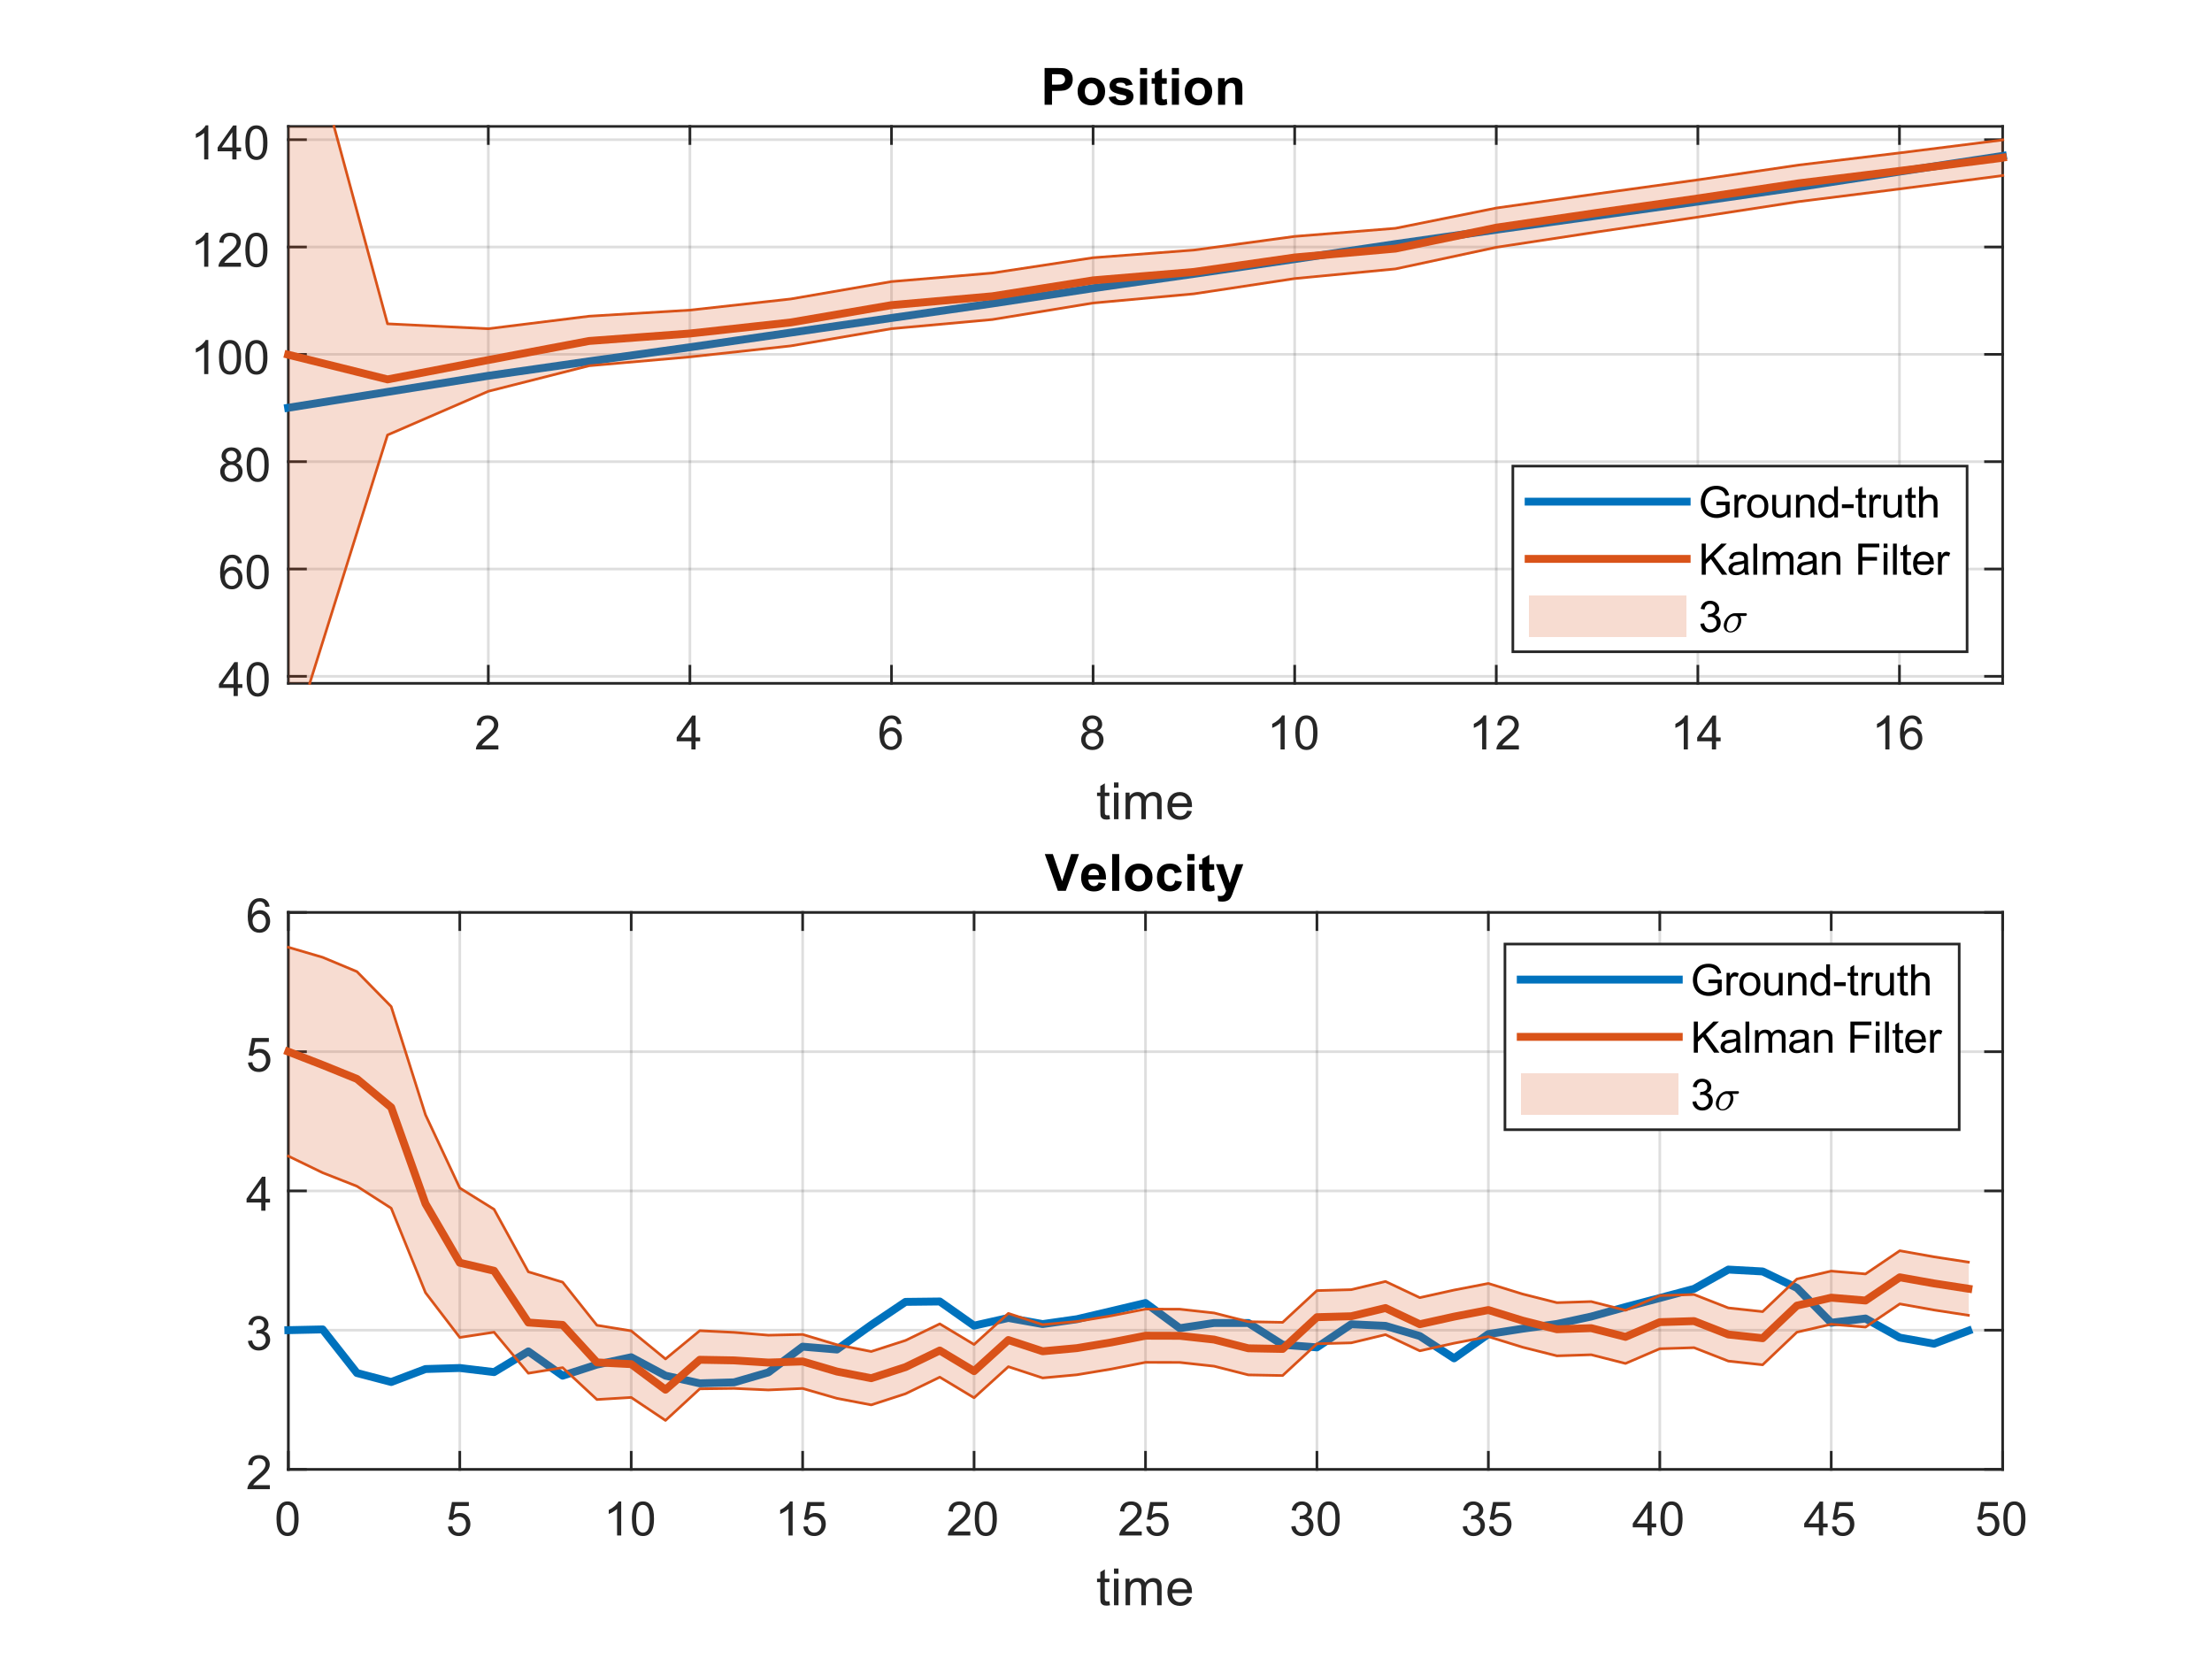 <?xml version="1.0"?>
<!DOCTYPE svg PUBLIC '-//W3C//DTD SVG 1.0//EN'
          'http://www.w3.org/TR/2001/REC-SVG-20010904/DTD/svg10.dtd'>
<svg xmlns:xlink="http://www.w3.org/1999/xlink" style="fill-opacity:1; color-rendering:auto; color-interpolation:auto; text-rendering:auto; stroke:black; stroke-linecap:square; stroke-miterlimit:10; shape-rendering:auto; stroke-opacity:1; fill:black; stroke-dasharray:none; font-weight:normal; stroke-width:1; font-family:'Dialog'; font-style:normal; stroke-linejoin:miter; font-size:12px; stroke-dashoffset:0; image-rendering:auto;" width="560" height="420" xmlns="http://www.w3.org/2000/svg"
><rect width="100%" height="100%" fill="#333333" stroke="none"/><!--Generated by the Batik Graphics2D SVG Generator--><defs id="genericDefs"
  /><g
  ><defs id="defs1"
    ><clipPath clipPathUnits="userSpaceOnUse" id="clipPath1"
      ><path d="M0 0 L560 0 L560 420 L0 420 L0 0 Z"
      /></clipPath
    ></defs
    ><g style="fill:white; stroke:white;"
    ><rect x="0" y="0" width="560" style="clip-path:url(#clipPath1); stroke:none;" height="420"
    /></g
    ><g style="fill:white; text-rendering:optimizeSpeed; color-rendering:optimizeSpeed; image-rendering:optimizeSpeed; shape-rendering:crispEdges; stroke:white; color-interpolation:sRGB;"
    ><rect x="0" width="560" height="420" y="0" style="stroke:none;"
      /><path style="stroke:none;" d="M73 173 L507 173 L507 32 L73 32 Z"
    /></g
    ><g style="stroke-linecap:butt; fill-opacity:0.149; fill:rgb(38,38,38); text-rendering:geometricPrecision; image-rendering:optimizeQuality; color-rendering:optimizeQuality; stroke-linejoin:round; stroke:rgb(38,38,38); color-interpolation:linearRGB; stroke-width:0.667; stroke-opacity:0.149;"
    ><line y2="32" style="fill:none;" x1="123.624" x2="123.624" y1="173"
      /><line y2="32" style="fill:none;" x1="174.66" x2="174.66" y1="173"
      /><line y2="32" style="fill:none;" x1="225.695" x2="225.695" y1="173"
      /><line y2="32" style="fill:none;" x1="276.731" x2="276.731" y1="173"
      /><line y2="32" style="fill:none;" x1="327.767" x2="327.767" y1="173"
      /><line y2="32" style="fill:none;" x1="378.803" x2="378.803" y1="173"
      /><line y2="32" style="fill:none;" x1="429.838" x2="429.838" y1="173"
      /><line y2="32" style="fill:none;" x1="480.874" x2="480.874" y1="173"
      /><line y2="171.221" style="fill:none;" x1="507" x2="73" y1="171.221"
      /><line y2="144.05" style="fill:none;" x1="507" x2="73" y1="144.05"
      /><line y2="116.878" style="fill:none;" x1="507" x2="73" y1="116.878"
      /><line y2="89.706" style="fill:none;" x1="507" x2="73" y1="89.706"
      /><line y2="62.534" style="fill:none;" x1="507" x2="73" y1="62.534"
      /><line y2="35.362" style="fill:none;" x1="507" x2="73" y1="35.362"
      /><line x1="73" x2="507" y1="173" style="stroke-linecap:square; fill-opacity:1; fill:none; stroke-opacity:1;" y2="173"
      /><line x1="73" x2="507" y1="32" style="stroke-linecap:square; fill-opacity:1; fill:none; stroke-opacity:1;" y2="32"
      /><line x1="123.624" x2="123.624" y1="173" style="stroke-linecap:square; fill-opacity:1; fill:none; stroke-opacity:1;" y2="168.66"
      /><line x1="174.66" x2="174.66" y1="173" style="stroke-linecap:square; fill-opacity:1; fill:none; stroke-opacity:1;" y2="168.66"
      /><line x1="225.695" x2="225.695" y1="173" style="stroke-linecap:square; fill-opacity:1; fill:none; stroke-opacity:1;" y2="168.66"
      /><line x1="276.731" x2="276.731" y1="173" style="stroke-linecap:square; fill-opacity:1; fill:none; stroke-opacity:1;" y2="168.66"
      /><line x1="327.767" x2="327.767" y1="173" style="stroke-linecap:square; fill-opacity:1; fill:none; stroke-opacity:1;" y2="168.66"
      /><line x1="378.803" x2="378.803" y1="173" style="stroke-linecap:square; fill-opacity:1; fill:none; stroke-opacity:1;" y2="168.66"
      /><line x1="429.838" x2="429.838" y1="173" style="stroke-linecap:square; fill-opacity:1; fill:none; stroke-opacity:1;" y2="168.66"
      /><line x1="480.874" x2="480.874" y1="173" style="stroke-linecap:square; fill-opacity:1; fill:none; stroke-opacity:1;" y2="168.66"
      /><line x1="123.624" x2="123.624" y1="32" style="stroke-linecap:square; fill-opacity:1; fill:none; stroke-opacity:1;" y2="36.34"
      /><line x1="174.66" x2="174.66" y1="32" style="stroke-linecap:square; fill-opacity:1; fill:none; stroke-opacity:1;" y2="36.34"
      /><line x1="225.695" x2="225.695" y1="32" style="stroke-linecap:square; fill-opacity:1; fill:none; stroke-opacity:1;" y2="36.34"
      /><line x1="276.731" x2="276.731" y1="32" style="stroke-linecap:square; fill-opacity:1; fill:none; stroke-opacity:1;" y2="36.34"
      /><line x1="327.767" x2="327.767" y1="32" style="stroke-linecap:square; fill-opacity:1; fill:none; stroke-opacity:1;" y2="36.34"
      /><line x1="378.803" x2="378.803" y1="32" style="stroke-linecap:square; fill-opacity:1; fill:none; stroke-opacity:1;" y2="36.34"
      /><line x1="429.838" x2="429.838" y1="32" style="stroke-linecap:square; fill-opacity:1; fill:none; stroke-opacity:1;" y2="36.34"
      /><line x1="480.874" x2="480.874" y1="32" style="stroke-linecap:square; fill-opacity:1; fill:none; stroke-opacity:1;" y2="36.34"
    /></g
    ><g transform="translate(123.624,176.733)" style="fill:rgb(38,38,38); text-rendering:geometricPrecision; color-rendering:optimizeQuality; image-rendering:optimizeQuality; font-family:'SansSerif'; stroke:rgb(38,38,38); color-interpolation:linearRGB;"
    ><path style="stroke:none;" d="M2.547 11.984 L2.547 13 L-3.141 13 Q-3.141 12.625 -3.016 12.266 Q-2.797 11.688 -2.32 11.125 Q-1.844 10.562 -0.938 9.828 Q0.469 8.672 0.961 8 Q1.453 7.328 1.453 6.734 Q1.453 6.109 1 5.68 Q0.547 5.25 -0.172 5.25 Q-0.938 5.25 -1.391 5.703 Q-1.844 6.156 -1.859 6.969 L-2.938 6.859 Q-2.828 5.641 -2.102 5.008 Q-1.375 4.375 -0.141 4.375 Q1.094 4.375 1.812 5.062 Q2.531 5.75 2.531 6.766 Q2.531 7.281 2.32 7.773 Q2.109 8.266 1.617 8.82 Q1.125 9.375 0 10.328 Q-0.953 11.125 -1.227 11.414 Q-1.5 11.703 -1.672 11.984 L2.547 11.984 Z"
    /></g
    ><g transform="translate(174.66,176.733)" style="fill:rgb(38,38,38); text-rendering:geometricPrecision; color-rendering:optimizeQuality; image-rendering:optimizeQuality; font-family:'SansSerif'; stroke:rgb(38,38,38); color-interpolation:linearRGB;"
    ><path style="stroke:none;" d="M0.375 13 L0.375 10.938 L-3.344 10.938 L-3.344 9.969 L0.578 4.406 L1.438 4.406 L1.438 9.969 L2.594 9.969 L2.594 10.938 L1.438 10.938 L1.438 13 L0.375 13 ZM0.375 9.969 L0.375 6.109 L-2.312 9.969 L0.375 9.969 Z"
    /></g
    ><g transform="translate(225.695,176.733)" style="fill:rgb(38,38,38); text-rendering:geometricPrecision; color-rendering:optimizeQuality; image-rendering:optimizeQuality; font-family:'SansSerif'; stroke:rgb(38,38,38); color-interpolation:linearRGB;"
    ><path style="stroke:none;" d="M2.469 6.516 L1.422 6.594 Q1.281 5.969 1.031 5.688 Q0.594 5.234 -0.031 5.234 Q-0.531 5.234 -0.922 5.516 Q-1.406 5.891 -1.695 6.586 Q-1.984 7.281 -2 8.562 Q-1.625 7.984 -1.07 7.703 Q-0.516 7.422 0.094 7.422 Q1.141 7.422 1.883 8.203 Q2.625 8.984 2.625 10.203 Q2.625 11.016 2.273 11.711 Q1.922 12.406 1.312 12.773 Q0.703 13.141 -0.062 13.141 Q-1.391 13.141 -2.219 12.172 Q-3.047 11.203 -3.047 8.984 Q-3.047 6.484 -2.125 5.359 Q-1.328 4.375 0.031 4.375 Q1.047 4.375 1.695 4.945 Q2.344 5.516 2.469 6.516 ZM-1.828 10.219 Q-1.828 10.766 -1.602 11.258 Q-1.375 11.75 -0.961 12.016 Q-0.547 12.281 -0.078 12.281 Q0.578 12.281 1.062 11.742 Q1.547 11.203 1.547 10.281 Q1.547 9.391 1.07 8.875 Q0.594 8.359 -0.125 8.359 Q-0.844 8.359 -1.336 8.875 Q-1.828 9.391 -1.828 10.219 Z"
    /></g
    ><g transform="translate(276.731,176.733)" style="fill:rgb(38,38,38); text-rendering:geometricPrecision; color-rendering:optimizeQuality; image-rendering:optimizeQuality; font-family:'SansSerif'; stroke:rgb(38,38,38); color-interpolation:linearRGB;"
    ><path style="stroke:none;" d="M-1.375 8.344 Q-2.031 8.094 -2.352 7.648 Q-2.672 7.203 -2.672 6.594 Q-2.672 5.656 -1.992 5.016 Q-1.312 4.375 -0.203 4.375 Q0.922 4.375 1.609 5.031 Q2.297 5.688 2.297 6.625 Q2.297 7.219 1.984 7.656 Q1.672 8.094 1.031 8.344 Q1.828 8.594 2.234 9.172 Q2.641 9.75 2.641 10.547 Q2.641 11.641 1.867 12.391 Q1.094 13.141 -0.188 13.141 Q-1.453 13.141 -2.234 12.391 Q-3.016 11.641 -3.016 10.516 Q-3.016 9.672 -2.586 9.109 Q-2.156 8.547 -1.375 8.344 ZM-1.594 6.547 Q-1.594 7.156 -1.195 7.547 Q-0.797 7.938 -0.172 7.938 Q0.438 7.938 0.828 7.555 Q1.219 7.172 1.219 6.609 Q1.219 6.031 0.812 5.633 Q0.406 5.234 -0.188 5.234 Q-0.797 5.234 -1.195 5.625 Q-1.594 6.016 -1.594 6.547 ZM-1.922 10.516 Q-1.922 10.969 -1.711 11.391 Q-1.5 11.812 -1.078 12.047 Q-0.656 12.281 -0.172 12.281 Q0.578 12.281 1.07 11.797 Q1.562 11.312 1.562 10.562 Q1.562 9.797 1.062 9.297 Q0.562 8.797 -0.203 8.797 Q-0.953 8.797 -1.438 9.289 Q-1.922 9.781 -1.922 10.516 Z"
    /></g
    ><g transform="translate(327.767,176.733)" style="fill:rgb(38,38,38); text-rendering:geometricPrecision; color-rendering:optimizeQuality; image-rendering:optimizeQuality; font-family:'SansSerif'; stroke:rgb(38,38,38); color-interpolation:linearRGB;"
    ><path style="stroke:none;" d="M-2.531 13 L-3.578 13 L-3.578 6.281 Q-3.969 6.641 -4.586 7.008 Q-5.203 7.375 -5.688 7.547 L-5.688 6.531 Q-4.812 6.109 -4.148 5.523 Q-3.484 4.938 -3.203 4.375 L-2.531 4.375 L-2.531 13 ZM0.174 8.766 Q0.174 7.234 0.486 6.305 Q0.799 5.375 1.416 4.875 Q2.033 4.375 2.971 4.375 Q3.658 4.375 4.182 4.656 Q4.705 4.938 5.049 5.461 Q5.393 5.984 5.58 6.734 Q5.768 7.484 5.768 8.766 Q5.768 10.281 5.463 11.203 Q5.158 12.125 4.541 12.633 Q3.924 13.141 2.971 13.141 Q1.736 13.141 1.018 12.25 Q0.174 11.188 0.174 8.766 ZM1.252 8.766 Q1.252 10.875 1.752 11.578 Q2.252 12.281 2.971 12.281 Q3.705 12.281 4.197 11.578 Q4.689 10.875 4.689 8.766 Q4.689 6.641 4.197 5.945 Q3.705 5.25 2.955 5.25 Q2.236 5.25 1.799 5.859 Q1.252 6.641 1.252 8.766 Z"
    /></g
    ><g transform="translate(378.803,176.733)" style="fill:rgb(38,38,38); text-rendering:geometricPrecision; color-rendering:optimizeQuality; image-rendering:optimizeQuality; font-family:'SansSerif'; stroke:rgb(38,38,38); color-interpolation:linearRGB;"
    ><path style="stroke:none;" d="M-2.531 13 L-3.578 13 L-3.578 6.281 Q-3.969 6.641 -4.586 7.008 Q-5.203 7.375 -5.688 7.547 L-5.688 6.531 Q-4.812 6.109 -4.148 5.523 Q-3.484 4.938 -3.203 4.375 L-2.531 4.375 L-2.531 13 ZM5.721 11.984 L5.721 13 L0.033 13 Q0.033 12.625 0.158 12.266 Q0.377 11.688 0.854 11.125 Q1.33 10.562 2.236 9.828 Q3.643 8.672 4.135 8 Q4.627 7.328 4.627 6.734 Q4.627 6.109 4.174 5.68 Q3.721 5.25 3.002 5.25 Q2.236 5.25 1.783 5.703 Q1.33 6.156 1.315 6.969 L0.236 6.859 Q0.346 5.641 1.072 5.008 Q1.799 4.375 3.033 4.375 Q4.268 4.375 4.986 5.062 Q5.705 5.75 5.705 6.766 Q5.705 7.281 5.494 7.773 Q5.283 8.266 4.791 8.82 Q4.299 9.375 3.174 10.328 Q2.221 11.125 1.947 11.414 Q1.674 11.703 1.502 11.984 L5.721 11.984 Z"
    /></g
    ><g transform="translate(429.838,176.733)" style="fill:rgb(38,38,38); text-rendering:geometricPrecision; color-rendering:optimizeQuality; image-rendering:optimizeQuality; font-family:'SansSerif'; stroke:rgb(38,38,38); color-interpolation:linearRGB;"
    ><path style="stroke:none;" d="M-2.531 13 L-3.578 13 L-3.578 6.281 Q-3.969 6.641 -4.586 7.008 Q-5.203 7.375 -5.688 7.547 L-5.688 6.531 Q-4.812 6.109 -4.148 5.523 Q-3.484 4.938 -3.203 4.375 L-2.531 4.375 L-2.531 13 ZM3.549 13 L3.549 10.938 L-0.17 10.938 L-0.17 9.969 L3.752 4.406 L4.611 4.406 L4.611 9.969 L5.768 9.969 L5.768 10.938 L4.611 10.938 L4.611 13 L3.549 13 ZM3.549 9.969 L3.549 6.109 L0.861 9.969 L3.549 9.969 Z"
    /></g
    ><g transform="translate(480.874,176.733)" style="fill:rgb(38,38,38); text-rendering:geometricPrecision; color-rendering:optimizeQuality; image-rendering:optimizeQuality; font-family:'SansSerif'; stroke:rgb(38,38,38); color-interpolation:linearRGB;"
    ><path style="stroke:none;" d="M-2.531 13 L-3.578 13 L-3.578 6.281 Q-3.969 6.641 -4.586 7.008 Q-5.203 7.375 -5.688 7.547 L-5.688 6.531 Q-4.812 6.109 -4.148 5.523 Q-3.484 4.938 -3.203 4.375 L-2.531 4.375 L-2.531 13 ZM5.643 6.516 L4.596 6.594 Q4.455 5.969 4.205 5.688 Q3.768 5.234 3.143 5.234 Q2.643 5.234 2.252 5.516 Q1.768 5.891 1.478 6.586 Q1.19 7.281 1.174 8.562 Q1.549 7.984 2.103 7.703 Q2.658 7.422 3.268 7.422 Q4.314 7.422 5.057 8.203 Q5.799 8.984 5.799 10.203 Q5.799 11.016 5.447 11.711 Q5.096 12.406 4.486 12.773 Q3.877 13.141 3.111 13.141 Q1.783 13.141 0.955 12.172 Q0.127 11.203 0.127 8.984 Q0.127 6.484 1.049 5.359 Q1.846 4.375 3.205 4.375 Q4.221 4.375 4.869 4.945 Q5.518 5.516 5.643 6.516 ZM1.346 10.219 Q1.346 10.766 1.572 11.258 Q1.799 11.75 2.213 12.016 Q2.627 12.281 3.096 12.281 Q3.752 12.281 4.236 11.742 Q4.721 11.203 4.721 10.281 Q4.721 9.391 4.244 8.875 Q3.768 8.359 3.049 8.359 Q2.33 8.359 1.838 8.875 Q1.346 9.391 1.346 10.219 Z"
    /></g
    ><g transform="translate(290,193.4)" style="font-size:13.2px; fill:rgb(38,38,38); text-rendering:geometricPrecision; image-rendering:optimizeQuality; color-rendering:optimizeQuality; font-family:'SansSerif'; stroke:rgb(38,38,38); color-interpolation:linearRGB;"
    ><path style="stroke:none;" d="M-9.141 12.984 L-8.984 13.984 Q-9.469 14.094 -9.844 14.094 Q-10.469 14.094 -10.812 13.891 Q-11.156 13.688 -11.297 13.367 Q-11.438 13.047 -11.438 12.031 L-11.438 8.141 L-12.266 8.141 L-12.266 7.266 L-11.438 7.266 L-11.438 5.594 L-10.297 4.906 L-10.297 7.266 L-9.141 7.266 L-9.141 8.141 L-10.297 8.141 L-10.297 12.094 Q-10.297 12.578 -10.234 12.719 Q-10.172 12.859 -10.039 12.938 Q-9.906 13.016 -9.656 13.016 Q-9.453 13.016 -9.141 12.984 ZM-7.977 6.016 L-7.977 4.688 L-6.836 4.688 L-6.836 6.016 L-7.977 6.016 ZM-7.977 14 L-7.977 7.266 L-6.836 7.266 L-6.836 14 L-7.977 14 ZM-5.047 14 L-5.047 7.266 L-4.031 7.266 L-4.031 8.203 Q-3.703 7.703 -3.18 7.406 Q-2.656 7.109 -1.984 7.109 Q-1.234 7.109 -0.758 7.422 Q-0.281 7.734 -0.078 8.281 Q0.719 7.109 2 7.109 Q3 7.109 3.539 7.664 Q4.078 8.219 4.078 9.375 L4.078 14 L2.953 14 L2.953 9.75 Q2.953 9.062 2.844 8.766 Q2.734 8.469 2.438 8.281 Q2.141 8.094 1.75 8.094 Q1.031 8.094 0.562 8.57 Q0.094 9.047 0.094 10.078 L0.094 14 L-1.047 14 L-1.047 9.625 Q-1.047 8.859 -1.328 8.477 Q-1.609 8.094 -2.234 8.094 Q-2.719 8.094 -3.125 8.352 Q-3.531 8.609 -3.719 9.094 Q-3.906 9.578 -3.906 10.5 L-3.906 14 L-5.047 14 ZM10.548 11.828 L11.735 11.969 Q11.454 13.016 10.696 13.586 Q9.938 14.156 8.767 14.156 Q7.282 14.156 6.415 13.242 Q5.548 12.328 5.548 10.688 Q5.548 8.984 6.431 8.047 Q7.313 7.109 8.704 7.109 Q10.063 7.109 10.915 8.031 Q11.767 8.953 11.767 10.609 Q11.767 10.719 11.767 10.922 L6.735 10.922 Q6.798 12.031 7.36 12.625 Q7.923 13.219 8.767 13.219 Q9.407 13.219 9.852 12.883 Q10.298 12.547 10.548 11.828 ZM6.798 9.984 L10.563 9.984 Q10.485 9.125 10.126 8.703 Q9.579 8.047 8.72 8.047 Q7.923 8.047 7.391 8.57 Q6.86 9.094 6.798 9.984 Z"
    /></g
    ><g style="fill:rgb(38,38,38); text-rendering:geometricPrecision; image-rendering:optimizeQuality; color-rendering:optimizeQuality; stroke-linejoin:round; stroke:rgb(38,38,38); color-interpolation:linearRGB; stroke-width:0.667;"
    ><line y2="32" style="fill:none;" x1="73" x2="73" y1="173"
      /><line y2="32" style="fill:none;" x1="507" x2="507" y1="173"
      /><line y2="171.221" style="fill:none;" x1="73" x2="77.34" y1="171.221"
      /><line y2="144.05" style="fill:none;" x1="73" x2="77.34" y1="144.05"
      /><line y2="116.878" style="fill:none;" x1="73" x2="77.34" y1="116.878"
      /><line y2="89.706" style="fill:none;" x1="73" x2="77.34" y1="89.706"
      /><line y2="62.534" style="fill:none;" x1="73" x2="77.34" y1="62.534"
      /><line y2="35.362" style="fill:none;" x1="73" x2="77.34" y1="35.362"
      /><line y2="171.221" style="fill:none;" x1="507" x2="502.66" y1="171.221"
      /><line y2="144.05" style="fill:none;" x1="507" x2="502.66" y1="144.05"
      /><line y2="116.878" style="fill:none;" x1="507" x2="502.66" y1="116.878"
      /><line y2="89.706" style="fill:none;" x1="507" x2="502.66" y1="89.706"
      /><line y2="62.534" style="fill:none;" x1="507" x2="502.66" y1="62.534"
      /><line y2="35.362" style="fill:none;" x1="507" x2="502.66" y1="35.362"
    /></g
    ><g transform="translate(69.267,171.221)" style="fill:rgb(38,38,38); text-rendering:geometricPrecision; color-rendering:optimizeQuality; image-rendering:optimizeQuality; font-family:'SansSerif'; stroke:rgb(38,38,38); color-interpolation:linearRGB;"
    ><path style="stroke:none;" d="M-10.125 5 L-10.125 2.938 L-13.844 2.938 L-13.844 1.969 L-9.922 -3.594 L-9.062 -3.594 L-9.062 1.969 L-7.906 1.969 L-7.906 2.938 L-9.062 2.938 L-9.062 5 L-10.125 5 ZM-10.125 1.969 L-10.125 -1.891 L-12.812 1.969 L-10.125 1.969 ZM-6.826 0.766 Q-6.826 -0.766 -6.514 -1.695 Q-6.201 -2.625 -5.584 -3.125 Q-4.967 -3.625 -4.029 -3.625 Q-3.342 -3.625 -2.818 -3.344 Q-2.295 -3.062 -1.951 -2.539 Q-1.607 -2.016 -1.42 -1.266 Q-1.232 -0.516 -1.232 0.766 Q-1.232 2.281 -1.537 3.203 Q-1.842 4.125 -2.459 4.633 Q-3.076 5.141 -4.029 5.141 Q-5.264 5.141 -5.982 4.25 Q-6.826 3.188 -6.826 0.766 ZM-5.748 0.766 Q-5.748 2.875 -5.248 3.578 Q-4.748 4.281 -4.029 4.281 Q-3.295 4.281 -2.803 3.578 Q-2.311 2.875 -2.311 0.766 Q-2.311 -1.359 -2.803 -2.055 Q-3.295 -2.75 -4.045 -2.75 Q-4.764 -2.75 -5.201 -2.141 Q-5.748 -1.359 -5.748 0.766 Z"
    /></g
    ><g transform="translate(69.267,144.05)" style="fill:rgb(38,38,38); text-rendering:geometricPrecision; color-rendering:optimizeQuality; image-rendering:optimizeQuality; font-family:'SansSerif'; stroke:rgb(38,38,38); color-interpolation:linearRGB;"
    ><path style="stroke:none;" d="M-8.031 -1.484 L-9.078 -1.406 Q-9.219 -2.031 -9.469 -2.312 Q-9.906 -2.766 -10.531 -2.766 Q-11.031 -2.766 -11.422 -2.484 Q-11.906 -2.109 -12.195 -1.414 Q-12.484 -0.719 -12.5 0.562 Q-12.125 -0.016 -11.57 -0.297 Q-11.016 -0.578 -10.406 -0.578 Q-9.359 -0.578 -8.617 0.203 Q-7.875 0.984 -7.875 2.203 Q-7.875 3.016 -8.227 3.711 Q-8.578 4.406 -9.188 4.773 Q-9.797 5.141 -10.562 5.141 Q-11.891 5.141 -12.719 4.172 Q-13.547 3.203 -13.547 0.984 Q-13.547 -1.516 -12.625 -2.641 Q-11.828 -3.625 -10.469 -3.625 Q-9.453 -3.625 -8.805 -3.055 Q-8.156 -2.484 -8.031 -1.484 ZM-12.328 2.219 Q-12.328 2.766 -12.102 3.258 Q-11.875 3.75 -11.461 4.016 Q-11.047 4.281 -10.578 4.281 Q-9.922 4.281 -9.438 3.742 Q-8.953 3.203 -8.953 2.281 Q-8.953 1.391 -9.43 0.875 Q-9.906 0.359 -10.625 0.359 Q-11.344 0.359 -11.836 0.875 Q-12.328 1.391 -12.328 2.219 ZM-6.826 0.766 Q-6.826 -0.766 -6.514 -1.695 Q-6.201 -2.625 -5.584 -3.125 Q-4.967 -3.625 -4.029 -3.625 Q-3.342 -3.625 -2.818 -3.344 Q-2.295 -3.062 -1.951 -2.539 Q-1.607 -2.016 -1.42 -1.266 Q-1.232 -0.516 -1.232 0.766 Q-1.232 2.281 -1.537 3.203 Q-1.842 4.125 -2.459 4.633 Q-3.076 5.141 -4.029 5.141 Q-5.264 5.141 -5.982 4.25 Q-6.826 3.188 -6.826 0.766 ZM-5.748 0.766 Q-5.748 2.875 -5.248 3.578 Q-4.748 4.281 -4.029 4.281 Q-3.295 4.281 -2.803 3.578 Q-2.311 2.875 -2.311 0.766 Q-2.311 -1.359 -2.803 -2.055 Q-3.295 -2.75 -4.045 -2.75 Q-4.764 -2.75 -5.201 -2.141 Q-5.748 -1.359 -5.748 0.766 Z"
    /></g
    ><g transform="translate(69.267,116.878)" style="fill:rgb(38,38,38); text-rendering:geometricPrecision; color-rendering:optimizeQuality; image-rendering:optimizeQuality; font-family:'SansSerif'; stroke:rgb(38,38,38); color-interpolation:linearRGB;"
    ><path style="stroke:none;" d="M-11.875 0.344 Q-12.531 0.094 -12.852 -0.352 Q-13.172 -0.797 -13.172 -1.406 Q-13.172 -2.344 -12.492 -2.984 Q-11.812 -3.625 -10.703 -3.625 Q-9.578 -3.625 -8.891 -2.969 Q-8.203 -2.312 -8.203 -1.375 Q-8.203 -0.781 -8.516 -0.344 Q-8.828 0.094 -9.469 0.344 Q-8.672 0.594 -8.266 1.172 Q-7.859 1.75 -7.859 2.547 Q-7.859 3.641 -8.633 4.391 Q-9.406 5.141 -10.688 5.141 Q-11.953 5.141 -12.734 4.391 Q-13.516 3.641 -13.516 2.516 Q-13.516 1.672 -13.086 1.109 Q-12.656 0.547 -11.875 0.344 ZM-12.094 -1.453 Q-12.094 -0.844 -11.695 -0.453 Q-11.297 -0.062 -10.672 -0.062 Q-10.062 -0.062 -9.672 -0.445 Q-9.281 -0.828 -9.281 -1.391 Q-9.281 -1.969 -9.688 -2.367 Q-10.094 -2.766 -10.688 -2.766 Q-11.297 -2.766 -11.695 -2.375 Q-12.094 -1.984 -12.094 -1.453 ZM-12.422 2.516 Q-12.422 2.969 -12.211 3.391 Q-12 3.812 -11.578 4.047 Q-11.156 4.281 -10.672 4.281 Q-9.922 4.281 -9.43 3.797 Q-8.938 3.312 -8.938 2.562 Q-8.938 1.797 -9.438 1.297 Q-9.938 0.797 -10.703 0.797 Q-11.453 0.797 -11.938 1.289 Q-12.422 1.781 -12.422 2.516 ZM-6.826 0.766 Q-6.826 -0.766 -6.514 -1.695 Q-6.201 -2.625 -5.584 -3.125 Q-4.967 -3.625 -4.029 -3.625 Q-3.342 -3.625 -2.818 -3.344 Q-2.295 -3.062 -1.951 -2.539 Q-1.607 -2.016 -1.42 -1.266 Q-1.232 -0.516 -1.232 0.766 Q-1.232 2.281 -1.537 3.203 Q-1.842 4.125 -2.459 4.633 Q-3.076 5.141 -4.029 5.141 Q-5.264 5.141 -5.982 4.25 Q-6.826 3.188 -6.826 0.766 ZM-5.748 0.766 Q-5.748 2.875 -5.248 3.578 Q-4.748 4.281 -4.029 4.281 Q-3.295 4.281 -2.803 3.578 Q-2.311 2.875 -2.311 0.766 Q-2.311 -1.359 -2.803 -2.055 Q-3.295 -2.75 -4.045 -2.75 Q-4.764 -2.75 -5.201 -2.141 Q-5.748 -1.359 -5.748 0.766 Z"
    /></g
    ><g transform="translate(69.267,89.706)" style="fill:rgb(38,38,38); text-rendering:geometricPrecision; color-rendering:optimizeQuality; image-rendering:optimizeQuality; font-family:'SansSerif'; stroke:rgb(38,38,38); color-interpolation:linearRGB;"
    ><path style="stroke:none;" d="M-16.531 5 L-17.578 5 L-17.578 -1.719 Q-17.969 -1.359 -18.586 -0.992 Q-19.203 -0.625 -19.688 -0.453 L-19.688 -1.469 Q-18.812 -1.891 -18.148 -2.477 Q-17.484 -3.062 -17.203 -3.625 L-16.531 -3.625 L-16.531 5 ZM-13.826 0.766 Q-13.826 -0.766 -13.514 -1.695 Q-13.201 -2.625 -12.584 -3.125 Q-11.967 -3.625 -11.029 -3.625 Q-10.342 -3.625 -9.818 -3.344 Q-9.295 -3.062 -8.951 -2.539 Q-8.607 -2.016 -8.42 -1.266 Q-8.232 -0.516 -8.232 0.766 Q-8.232 2.281 -8.537 3.203 Q-8.842 4.125 -9.459 4.633 Q-10.076 5.141 -11.029 5.141 Q-12.264 5.141 -12.982 4.25 Q-13.826 3.188 -13.826 0.766 ZM-12.748 0.766 Q-12.748 2.875 -12.248 3.578 Q-11.748 4.281 -11.029 4.281 Q-10.295 4.281 -9.803 3.578 Q-9.31 2.875 -9.31 0.766 Q-9.31 -1.359 -9.803 -2.055 Q-10.295 -2.75 -11.045 -2.75 Q-11.764 -2.75 -12.201 -2.141 Q-12.748 -1.359 -12.748 0.766 ZM-7.152 0.766 Q-7.152 -0.766 -6.84 -1.695 Q-6.527 -2.625 -5.91 -3.125 Q-5.293 -3.625 -4.356 -3.625 Q-3.668 -3.625 -3.144 -3.344 Q-2.621 -3.062 -2.277 -2.539 Q-1.934 -2.016 -1.746 -1.266 Q-1.559 -0.516 -1.559 0.766 Q-1.559 2.281 -1.863 3.203 Q-2.168 4.125 -2.785 4.633 Q-3.402 5.141 -4.356 5.141 Q-5.59 5.141 -6.309 4.25 Q-7.152 3.188 -7.152 0.766 ZM-6.074 0.766 Q-6.074 2.875 -5.574 3.578 Q-5.074 4.281 -4.356 4.281 Q-3.621 4.281 -3.129 3.578 Q-2.637 2.875 -2.637 0.766 Q-2.637 -1.359 -3.129 -2.055 Q-3.621 -2.75 -4.371 -2.75 Q-5.09 -2.75 -5.527 -2.141 Q-6.074 -1.359 -6.074 0.766 Z"
    /></g
    ><g transform="translate(69.267,62.534)" style="fill:rgb(38,38,38); text-rendering:geometricPrecision; color-rendering:optimizeQuality; image-rendering:optimizeQuality; font-family:'SansSerif'; stroke:rgb(38,38,38); color-interpolation:linearRGB;"
    ><path style="stroke:none;" d="M-16.531 5 L-17.578 5 L-17.578 -1.719 Q-17.969 -1.359 -18.586 -0.992 Q-19.203 -0.625 -19.688 -0.453 L-19.688 -1.469 Q-18.812 -1.891 -18.148 -2.477 Q-17.484 -3.062 -17.203 -3.625 L-16.531 -3.625 L-16.531 5 ZM-8.279 3.984 L-8.279 5 L-13.967 5 Q-13.967 4.625 -13.842 4.266 Q-13.623 3.688 -13.146 3.125 Q-12.67 2.562 -11.764 1.828 Q-10.357 0.672 -9.865 0 Q-9.373 -0.672 -9.373 -1.266 Q-9.373 -1.891 -9.826 -2.32 Q-10.279 -2.75 -10.998 -2.75 Q-11.764 -2.75 -12.217 -2.297 Q-12.67 -1.844 -12.685 -1.031 L-13.764 -1.141 Q-13.654 -2.359 -12.928 -2.992 Q-12.201 -3.625 -10.967 -3.625 Q-9.732 -3.625 -9.014 -2.938 Q-8.295 -2.25 -8.295 -1.234 Q-8.295 -0.719 -8.506 -0.227 Q-8.717 0.266 -9.209 0.82 Q-9.701 1.375 -10.826 2.328 Q-11.779 3.125 -12.053 3.414 Q-12.326 3.703 -12.498 3.984 L-8.279 3.984 ZM-7.152 0.766 Q-7.152 -0.766 -6.84 -1.695 Q-6.527 -2.625 -5.91 -3.125 Q-5.293 -3.625 -4.356 -3.625 Q-3.668 -3.625 -3.144 -3.344 Q-2.621 -3.062 -2.277 -2.539 Q-1.934 -2.016 -1.746 -1.266 Q-1.559 -0.516 -1.559 0.766 Q-1.559 2.281 -1.863 3.203 Q-2.168 4.125 -2.785 4.633 Q-3.402 5.141 -4.356 5.141 Q-5.59 5.141 -6.309 4.25 Q-7.152 3.188 -7.152 0.766 ZM-6.074 0.766 Q-6.074 2.875 -5.574 3.578 Q-5.074 4.281 -4.356 4.281 Q-3.621 4.281 -3.129 3.578 Q-2.637 2.875 -2.637 0.766 Q-2.637 -1.359 -3.129 -2.055 Q-3.621 -2.75 -4.371 -2.75 Q-5.09 -2.75 -5.527 -2.141 Q-6.074 -1.359 -6.074 0.766 Z"
    /></g
    ><g transform="translate(69.267,35.362)" style="fill:rgb(38,38,38); text-rendering:geometricPrecision; color-rendering:optimizeQuality; image-rendering:optimizeQuality; font-family:'SansSerif'; stroke:rgb(38,38,38); color-interpolation:linearRGB;"
    ><path style="stroke:none;" d="M-16.531 5 L-17.578 5 L-17.578 -1.719 Q-17.969 -1.359 -18.586 -0.992 Q-19.203 -0.625 -19.688 -0.453 L-19.688 -1.469 Q-18.812 -1.891 -18.148 -2.477 Q-17.484 -3.062 -17.203 -3.625 L-16.531 -3.625 L-16.531 5 ZM-10.451 5 L-10.451 2.938 L-14.17 2.938 L-14.17 1.969 L-10.248 -3.594 L-9.389 -3.594 L-9.389 1.969 L-8.232 1.969 L-8.232 2.938 L-9.389 2.938 L-9.389 5 L-10.451 5 ZM-10.451 1.969 L-10.451 -1.891 L-13.139 1.969 L-10.451 1.969 ZM-7.152 0.766 Q-7.152 -0.766 -6.84 -1.695 Q-6.527 -2.625 -5.91 -3.125 Q-5.293 -3.625 -4.356 -3.625 Q-3.668 -3.625 -3.144 -3.344 Q-2.621 -3.062 -2.277 -2.539 Q-1.934 -2.016 -1.746 -1.266 Q-1.559 -0.516 -1.559 0.766 Q-1.559 2.281 -1.863 3.203 Q-2.168 4.125 -2.785 4.633 Q-3.402 5.141 -4.356 5.141 Q-5.59 5.141 -6.309 4.25 Q-7.152 3.188 -7.152 0.766 ZM-6.074 0.766 Q-6.074 2.875 -5.574 3.578 Q-5.074 4.281 -4.356 4.281 Q-3.621 4.281 -3.129 3.578 Q-2.637 2.875 -2.637 0.766 Q-2.637 -1.359 -3.129 -2.055 Q-3.621 -2.75 -4.371 -2.75 Q-5.09 -2.75 -5.527 -2.141 Q-6.074 -1.359 -6.074 0.766 Z"
    /></g
    ><g transform="translate(290,29.525)" style="font-size:13.2px; text-rendering:geometricPrecision; image-rendering:optimizeQuality; color-rendering:optimizeQuality; font-family:'SansSerif'; color-interpolation:linearRGB; font-weight:bold;"
    ><path style="stroke:none;" d="M-25.547 -3 L-25.547 -12.312 L-22.531 -12.312 Q-20.828 -12.312 -20.297 -12.172 Q-19.5 -11.953 -18.961 -11.25 Q-18.422 -10.547 -18.422 -9.438 Q-18.422 -8.594 -18.734 -8.008 Q-19.047 -7.422 -19.523 -7.086 Q-20 -6.75 -20.5 -6.641 Q-21.172 -6.516 -22.453 -6.516 L-23.672 -6.516 L-23.672 -3 L-25.547 -3 ZM-23.672 -10.734 L-23.672 -8.094 L-22.641 -8.094 Q-21.531 -8.094 -21.156 -8.242 Q-20.781 -8.391 -20.57 -8.695 Q-20.359 -9 -20.359 -9.422 Q-20.359 -9.922 -20.656 -10.25 Q-20.953 -10.578 -21.422 -10.672 Q-21.75 -10.734 -22.766 -10.734 L-23.672 -10.734 ZM-17.188 -6.469 Q-17.188 -7.359 -16.751 -8.188 Q-16.313 -9.016 -15.509 -9.453 Q-14.704 -9.891 -13.704 -9.891 Q-12.188 -9.891 -11.204 -8.898 Q-10.22 -7.906 -10.22 -6.391 Q-10.22 -4.859 -11.212 -3.852 Q-12.204 -2.844 -13.704 -2.844 Q-14.626 -2.844 -15.47 -3.266 Q-16.313 -3.688 -16.751 -4.492 Q-17.188 -5.297 -17.188 -6.469 ZM-15.36 -6.375 Q-15.36 -5.375 -14.884 -4.836 Q-14.407 -4.297 -13.704 -4.297 Q-13.001 -4.297 -12.532 -4.836 Q-12.063 -5.375 -12.063 -6.391 Q-12.063 -7.375 -12.532 -7.906 Q-13.001 -8.438 -13.704 -8.438 Q-14.407 -8.438 -14.884 -7.906 Q-15.36 -7.375 -15.36 -6.375 ZM-9.336 -4.922 L-7.555 -5.203 Q-7.446 -4.672 -7.094 -4.406 Q-6.742 -4.141 -6.117 -4.141 Q-5.414 -4.141 -5.071 -4.391 Q-4.836 -4.562 -4.836 -4.859 Q-4.836 -5.062 -4.961 -5.203 Q-5.102 -5.328 -5.555 -5.438 Q-7.711 -5.906 -8.289 -6.312 Q-9.102 -6.859 -9.102 -7.828 Q-9.102 -8.703 -8.406 -9.297 Q-7.711 -9.891 -6.258 -9.891 Q-4.867 -9.891 -4.196 -9.445 Q-3.524 -9 -3.274 -8.109 L-4.961 -7.797 Q-5.071 -8.188 -5.367 -8.398 Q-5.664 -8.609 -6.227 -8.609 Q-6.93 -8.609 -7.242 -8.422 Q-7.446 -8.281 -7.446 -8.047 Q-7.446 -7.859 -7.258 -7.734 Q-7.024 -7.547 -5.594 -7.227 Q-4.164 -6.906 -3.602 -6.438 Q-3.039 -5.953 -3.039 -5.109 Q-3.039 -4.188 -3.821 -3.516 Q-4.602 -2.844 -6.117 -2.844 Q-7.492 -2.844 -8.297 -3.406 Q-9.102 -3.969 -9.336 -4.922 ZM-1.377 -10.656 L-1.377 -12.312 L0.404 -12.312 L0.404 -10.656 L-1.377 -10.656 ZM-1.377 -3 L-1.377 -9.734 L0.404 -9.734 L0.404 -3 L-1.377 -3 ZM5.381 -9.734 L5.381 -8.312 L4.162 -8.312 L4.162 -5.609 Q4.162 -4.781 4.193 -4.641 Q4.225 -4.5 4.35 -4.414 Q4.475 -4.328 4.646 -4.328 Q4.896 -4.328 5.365 -4.5 L5.521 -3.109 Q4.896 -2.844 4.115 -2.844 Q3.631 -2.844 3.24 -3.008 Q2.85 -3.172 2.67 -3.43 Q2.49 -3.688 2.428 -4.125 Q2.365 -4.438 2.365 -5.375 L2.365 -8.312 L1.553 -8.312 L1.553 -9.734 L2.365 -9.734 L2.365 -11.078 L4.162 -12.125 L4.162 -9.734 L5.381 -9.734 ZM6.679 -10.656 L6.679 -12.312 L8.46 -12.312 L8.46 -10.656 L6.679 -10.656 ZM6.679 -3 L6.679 -9.734 L8.46 -9.734 L8.46 -3 L6.679 -3 ZM9.921 -6.469 Q9.921 -7.359 10.358 -8.188 Q10.796 -9.016 11.6 -9.453 Q12.405 -9.891 13.405 -9.891 Q14.921 -9.891 15.905 -8.898 Q16.889 -7.906 16.889 -6.391 Q16.889 -4.859 15.897 -3.852 Q14.905 -2.844 13.405 -2.844 Q12.483 -2.844 11.639 -3.266 Q10.796 -3.688 10.358 -4.492 Q9.921 -5.297 9.921 -6.469 ZM11.749 -6.375 Q11.749 -5.375 12.225 -4.836 Q12.702 -4.297 13.405 -4.297 Q14.108 -4.297 14.577 -4.836 Q15.046 -5.375 15.046 -6.391 Q15.046 -7.375 14.577 -7.906 Q14.108 -8.438 13.405 -8.438 Q12.702 -8.438 12.225 -7.906 Q11.749 -7.375 11.749 -6.375 ZM24.523 -3 L22.742 -3 L22.742 -6.438 Q22.742 -7.531 22.625 -7.852 Q22.507 -8.172 22.25 -8.352 Q21.992 -8.531 21.632 -8.531 Q21.179 -8.531 20.812 -8.273 Q20.445 -8.016 20.304 -7.602 Q20.164 -7.188 20.164 -6.047 L20.164 -3 L18.382 -3 L18.382 -9.734 L20.039 -9.734 L20.039 -8.75 Q20.914 -9.891 22.257 -9.891 Q22.851 -9.891 23.335 -9.68 Q23.82 -9.469 24.078 -9.141 Q24.335 -8.812 24.429 -8.391 Q24.523 -7.969 24.523 -7.188 L24.523 -3 Z"
    /></g
    ><g style="stroke-linecap:butt; fill:rgb(0,114,189); text-rendering:geometricPrecision; image-rendering:optimizeQuality; color-rendering:optimizeQuality; stroke-linejoin:round; stroke:rgb(0,114,189); color-interpolation:linearRGB; stroke-width:2;"
    ><path d="M72.948 103.234 L98.106 99.216 L123.624 95.133 L149.142 91.475 L174.66 87.906 L200.178 84.209 L225.695 80.502 L251.213 76.836 L276.731 72.967 L302.249 69.336 L327.767 65.596 L353.285 61.785 L378.803 58.152 L404.32 54.595 L429.838 51.029 L455.356 47.365 L480.874 43.45 L506.392 39.563 L507.052 39.457" style="fill:none; fill-rule:evenodd;"
      /><path d="M72.948 89.795 L98.106 96.051 L123.624 91.142 L149.142 86.322 L174.66 84.432 L200.178 81.63 L225.695 77.249 L251.213 75.008 L276.731 70.977 L302.249 68.847 L327.767 65.185 L353.285 62.937 L378.803 57.636 L404.32 53.887 L429.838 50.242 L455.356 46.413 L480.874 43.276 L506.392 40.021 L507.052 39.91" style="fill:none; fill-rule:evenodd; stroke:rgb(217,83,25);"
      /><path d="M84.558 31.983 L98.106 81.977 L123.624 83.222 L149.142 80.051 L174.66 78.512 L200.178 75.691 L225.695 71.288 L251.213 69.121 L276.731 65.243 L302.249 63.309 L327.767 59.85 L353.285 57.794 L378.803 52.663 L404.32 49.057 L429.838 45.527 L455.356 41.786 L480.874 38.716 L506.392 35.509 L507.052 35.399" style="fill:none; stroke-width:0.667; fill-rule:evenodd; stroke:rgb(217,83,25);"
      /><path d="M78.409 173.017 L98.106 110.124 L123.624 99.062 L149.142 92.593 L174.66 90.353 L200.178 87.569 L225.695 83.209 L251.213 80.895 L276.731 76.71 L302.249 74.386 L327.767 70.52 L353.285 68.079 L378.803 62.608 L404.32 58.717 L429.838 54.957 L455.356 51.038 L480.874 47.835 L506.392 44.533 L507.052 44.421" style="fill:none; stroke-width:0.667; fill-rule:evenodd; stroke:rgb(217,83,25);"
    /></g
    ><g style="fill-opacity:0.2; fill:rgb(217,83,25); text-rendering:optimizeSpeed; image-rendering:optimizeSpeed; color-rendering:optimizeSpeed; shape-rendering:crispEdges; stroke:rgb(217,83,25); color-interpolation:sRGB; stroke-opacity:0.2;"
    ><path style="stroke:none;" d="M404.32 49.057 L378.803 52.663 L353.285 57.794 L327.767 59.85 L302.249 63.309 L276.731 65.243 L251.213 69.121 L225.695 71.288 L200.178 75.691 L174.66 78.512 L149.142 80.051 L123.624 83.222 L98.106 81.977 L84.558 31.983 L72.948 31.983 L72.948 173.017 L76.914 173.017 L78.409 173.017 L98.106 110.124 L123.624 99.062 L149.142 92.593 L174.66 90.353 L200.178 87.569 L225.695 83.209 L251.213 80.895 L276.731 76.71 L302.249 74.386 L327.767 70.52 L353.285 68.079 L378.803 62.608 L404.32 58.717 L429.838 54.957 L455.356 51.038 L480.874 47.835 L506.392 44.533 L507.052 44.421 L507.052 40.714 L507.052 39.477 L507.052 35.631 L507.052 35.508 L507.052 35.399 L506.392 35.509 L480.874 38.716 L455.356 41.786 L429.838 45.527 Z"
    /></g
    ><g style="fill:white; text-rendering:optimizeSpeed; color-rendering:optimizeSpeed; image-rendering:optimizeSpeed; shape-rendering:crispEdges; stroke:white; color-interpolation:sRGB;"
    ><path style="stroke:none;" d="M498 165 L498 118 L383 118 L383 165 Z"
    /></g
    ><g transform="translate(430,127)" style="font-size:10.8px; text-rendering:geometricPrecision; color-rendering:optimizeQuality; image-rendering:optimizeQuality; font-family:'SansSerif'; color-interpolation:linearRGB;"
    ><path style="stroke:none;" d="M4.531 0.906 L4.531 -0.016 L7.875 -0.016 L7.875 2.906 Q7.094 3.516 6.281 3.828 Q5.469 4.141 4.609 4.141 Q3.453 4.141 2.5 3.641 Q1.547 3.141 1.062 2.203 Q0.578 1.266 0.578 0.094 Q0.578 -1.047 1.062 -2.047 Q1.547 -3.047 2.453 -3.531 Q3.359 -4.016 4.531 -4.016 Q5.375 -4.016 6.07 -3.734 Q6.766 -3.453 7.156 -2.961 Q7.547 -2.469 7.75 -1.672 L6.812 -1.422 Q6.641 -2.016 6.375 -2.359 Q6.109 -2.703 5.617 -2.906 Q5.125 -3.109 4.531 -3.109 Q3.812 -3.109 3.297 -2.898 Q2.781 -2.688 2.461 -2.328 Q2.141 -1.969 1.953 -1.547 Q1.656 -0.812 1.656 0.031 Q1.656 1.094 2.023 1.797 Q2.391 2.5 3.078 2.844 Q3.766 3.188 4.547 3.188 Q5.219 3.188 5.867 2.93 Q6.516 2.672 6.844 2.375 L6.844 0.906 L4.531 0.906 ZM9.105 4 L9.105 -1.703 L9.964 -1.703 L9.964 -0.844 Q10.308 -1.453 10.589 -1.641 Q10.87 -1.828 11.198 -1.828 Q11.698 -1.828 12.198 -1.516 L11.87 -0.625 Q11.511 -0.828 11.152 -0.828 Q10.839 -0.828 10.589 -0.641 Q10.339 -0.453 10.23 -0.109 Q10.073 0.406 10.073 1.016 L10.073 4 L9.105 4 ZM12.336 1.141 Q12.336 -0.438 13.226 -1.203 Q13.961 -1.828 15.023 -1.828 Q16.195 -1.828 16.937 -1.062 Q17.679 -0.297 17.679 1.062 Q17.679 2.172 17.351 2.805 Q17.023 3.438 16.39 3.781 Q15.758 4.125 15.023 4.125 Q13.82 4.125 13.078 3.359 Q12.336 2.594 12.336 1.141 ZM13.336 1.141 Q13.336 2.25 13.812 2.789 Q14.289 3.328 15.023 3.328 Q15.742 3.328 16.218 2.781 Q16.695 2.234 16.695 1.109 Q16.695 0.062 16.211 -0.484 Q15.726 -1.031 15.023 -1.031 Q14.289 -1.031 13.812 -0.492 Q13.336 0.047 13.336 1.141 ZM22.441 4 L22.441 3.156 Q21.769 4.125 20.628 4.125 Q20.128 4.125 19.683 3.93 Q19.238 3.734 19.027 3.445 Q18.816 3.156 18.738 2.734 Q18.675 2.453 18.675 1.828 L18.675 -1.703 L19.644 -1.703 L19.644 1.453 Q19.644 2.219 19.707 2.484 Q19.8 2.859 20.089 3.078 Q20.378 3.297 20.816 3.297 Q21.253 3.297 21.636 3.07 Q22.019 2.844 22.175 2.461 Q22.332 2.078 22.332 1.359 L22.332 -1.703 L23.3 -1.703 L23.3 4 L22.441 4 ZM24.687 4 L24.687 -1.703 L25.562 -1.703 L25.562 -0.891 Q26.187 -1.828 27.375 -1.828 Q27.89 -1.828 28.328 -1.648 Q28.765 -1.469 28.976 -1.164 Q29.187 -0.859 29.281 -0.453 Q29.328 -0.172 29.328 0.5 L29.328 4 L28.359 4 L28.359 0.531 Q28.359 -0.062 28.25 -0.352 Q28.14 -0.641 27.851 -0.82 Q27.562 -1 27.171 -1 Q26.562 -1 26.109 -0.609 Q25.656 -0.219 25.656 0.891 L25.656 4 L24.687 4 ZM34.386 4 L34.386 3.281 Q33.855 4.125 32.792 4.125 Q32.12 4.125 31.542 3.75 Q30.964 3.375 30.652 2.703 Q30.339 2.031 30.339 1.156 Q30.339 0.297 30.628 -0.398 Q30.917 -1.094 31.48 -1.461 Q32.042 -1.828 32.745 -1.828 Q33.261 -1.828 33.667 -1.609 Q34.074 -1.391 34.324 -1.047 L34.324 -3.875 L35.292 -3.875 L35.292 4 L34.386 4 ZM31.339 1.156 Q31.339 2.25 31.8 2.789 Q32.261 3.328 32.886 3.328 Q33.527 3.328 33.964 2.812 Q34.402 2.297 34.402 1.234 Q34.402 0.062 33.956 -0.484 Q33.511 -1.031 32.839 -1.031 Q32.199 -1.031 31.769 -0.508 Q31.339 0.016 31.339 1.156 ZM36.304 1.641 L36.304 0.672 L39.273 0.672 L39.273 1.641 L36.304 1.641 ZM42.394 3.141 L42.519 3.984 Q42.113 4.078 41.801 4.078 Q41.269 4.078 40.98 3.906 Q40.691 3.734 40.574 3.469 Q40.457 3.203 40.457 2.328 L40.457 -0.953 L39.738 -0.953 L39.738 -1.703 L40.457 -1.703 L40.457 -3.109 L41.41 -3.703 L41.41 -1.703 L42.394 -1.703 L42.394 -0.953 L41.41 -0.953 L41.41 2.391 Q41.41 2.797 41.465 2.914 Q41.519 3.031 41.636 3.102 Q41.754 3.172 41.957 3.172 Q42.129 3.172 42.394 3.141 ZM43.265 4 L43.265 -1.703 L44.124 -1.703 L44.124 -0.844 Q44.468 -1.453 44.749 -1.641 Q45.03 -1.828 45.358 -1.828 Q45.858 -1.828 46.358 -1.516 L46.03 -0.625 Q45.671 -0.828 45.312 -0.828 Q44.999 -0.828 44.749 -0.641 Q44.499 -0.453 44.39 -0.109 Q44.233 0.406 44.233 1.016 L44.233 4 L43.265 4 ZM50.605 4 L50.605 3.156 Q49.933 4.125 48.792 4.125 Q48.292 4.125 47.847 3.93 Q47.402 3.734 47.191 3.445 Q46.98 3.156 46.902 2.734 Q46.839 2.453 46.839 1.828 L46.839 -1.703 L47.808 -1.703 L47.808 1.453 Q47.808 2.219 47.87 2.484 Q47.964 2.859 48.253 3.078 Q48.542 3.297 48.98 3.297 Q49.417 3.297 49.8 3.07 Q50.183 2.844 50.339 2.461 Q50.495 2.078 50.495 1.359 L50.495 -1.703 L51.464 -1.703 L51.464 4 L50.605 4 ZM54.976 3.141 L55.101 3.984 Q54.695 4.078 54.382 4.078 Q53.851 4.078 53.562 3.906 Q53.273 3.734 53.156 3.469 Q53.038 3.203 53.038 2.328 L53.038 -0.953 L52.32 -0.953 L52.32 -1.703 L53.038 -1.703 L53.038 -3.109 L53.992 -3.703 L53.992 -1.703 L54.976 -1.703 L54.976 -0.953 L53.992 -0.953 L53.992 2.391 Q53.992 2.797 54.046 2.914 Q54.101 3.031 54.218 3.102 Q54.335 3.172 54.538 3.172 Q54.71 3.172 54.976 3.141 ZM55.846 4 L55.846 -3.875 L56.815 -3.875 L56.815 -1.047 Q57.503 -1.828 58.534 -1.828 Q59.159 -1.828 59.628 -1.578 Q60.096 -1.328 60.299 -0.891 Q60.503 -0.453 60.503 0.391 L60.503 4 L59.534 4 L59.534 0.391 Q59.534 -0.344 59.221 -0.672 Q58.909 -1 58.331 -1 Q57.893 -1 57.518 -0.781 Q57.143 -0.562 56.979 -0.18 Q56.815 0.203 56.815 0.875 L56.815 4 L55.846 4 Z"
    /></g
    ><g style="stroke-linecap:butt; fill:rgb(0,114,189); text-rendering:geometricPrecision; image-rendering:optimizeQuality; color-rendering:optimizeQuality; stroke-linejoin:round; stroke:rgb(0,114,189); color-interpolation:linearRGB; stroke-width:2;"
    ><line y2="127" style="fill:none;" x1="387" x2="427" y1="127"
    /></g
    ><g transform="translate(430,141.5)" style="font-size:10.8px; text-rendering:geometricPrecision; color-rendering:optimizeQuality; image-rendering:optimizeQuality; font-family:'SansSerif'; color-interpolation:linearRGB;"
    ><path style="stroke:none;" d="M0.812 4 L0.812 -3.875 L1.844 -3.875 L1.844 0.031 L5.766 -3.875 L7.172 -3.875 L3.875 -0.688 L7.312 4 L5.938 4 L3.141 0.016 L1.844 1.266 L1.844 4 L0.812 4 ZM11.644 3.297 Q11.097 3.75 10.605 3.938 Q10.113 4.125 9.535 4.125 Q8.597 4.125 8.089 3.664 Q7.582 3.203 7.582 2.5 Q7.582 2.078 7.777 1.734 Q7.972 1.391 8.277 1.18 Q8.582 0.969 8.972 0.859 Q9.254 0.781 9.832 0.719 Q11.004 0.578 11.55 0.375 Q11.566 0.188 11.566 0.125 Q11.566 -0.469 11.285 -0.703 Q10.925 -1.031 10.191 -1.031 Q9.504 -1.031 9.183 -0.797 Q8.863 -0.562 8.707 0.047 L7.753 -0.078 Q7.878 -0.688 8.175 -1.062 Q8.472 -1.438 9.035 -1.633 Q9.597 -1.828 10.332 -1.828 Q11.066 -1.828 11.519 -1.656 Q11.972 -1.484 12.183 -1.227 Q12.394 -0.969 12.488 -0.578 Q12.535 -0.328 12.535 0.328 L12.535 1.609 Q12.535 2.953 12.597 3.312 Q12.66 3.672 12.847 4 L11.832 4 Q11.675 3.703 11.644 3.297 ZM11.55 1.141 Q11.035 1.359 9.972 1.5 Q9.379 1.594 9.136 1.695 Q8.894 1.797 8.754 2.008 Q8.613 2.219 8.613 2.469 Q8.613 2.859 8.91 3.117 Q9.207 3.375 9.769 3.375 Q10.332 3.375 10.761 3.125 Q11.191 2.875 11.41 2.453 Q11.55 2.125 11.55 1.484 L11.55 1.141 ZM13.89 4 L13.89 -3.875 L14.859 -3.875 L14.859 4 L13.89 4 ZM16.301 4 L16.301 -1.703 L17.176 -1.703 L17.176 -0.906 Q17.442 -1.328 17.887 -1.578 Q18.332 -1.828 18.895 -1.828 Q19.535 -1.828 19.942 -1.57 Q20.348 -1.312 20.52 -0.828 Q21.192 -1.828 22.27 -1.828 Q23.129 -1.828 23.582 -1.359 Q24.035 -0.891 24.035 0.078 L24.035 4 L23.082 4 L23.082 0.406 Q23.082 -0.172 22.988 -0.43 Q22.895 -0.688 22.645 -0.844 Q22.395 -1 22.067 -1 Q21.457 -1 21.059 -0.594 Q20.66 -0.188 20.66 0.688 L20.66 4 L19.692 4 L19.692 0.297 Q19.692 -0.344 19.457 -0.672 Q19.223 -1 18.692 -1 Q18.285 -1 17.934 -0.781 Q17.582 -0.562 17.426 -0.148 Q17.27 0.266 17.27 1.047 L17.27 4 L16.301 4 ZM29.016 3.297 Q28.469 3.75 27.977 3.938 Q27.485 4.125 26.907 4.125 Q25.969 4.125 25.462 3.664 Q24.954 3.203 24.954 2.5 Q24.954 2.078 25.149 1.734 Q25.344 1.391 25.649 1.18 Q25.954 0.969 26.344 0.859 Q26.626 0.781 27.204 0.719 Q28.376 0.578 28.922 0.375 Q28.938 0.188 28.938 0.125 Q28.938 -0.469 28.657 -0.703 Q28.297 -1.031 27.563 -1.031 Q26.876 -1.031 26.555 -0.797 Q26.235 -0.562 26.079 0.047 L25.126 -0.078 Q25.251 -0.688 25.547 -1.062 Q25.844 -1.438 26.407 -1.633 Q26.969 -1.828 27.704 -1.828 Q28.438 -1.828 28.891 -1.656 Q29.344 -1.484 29.555 -1.227 Q29.766 -0.969 29.86 -0.578 Q29.907 -0.328 29.907 0.328 L29.907 1.609 Q29.907 2.953 29.969 3.312 Q30.032 3.672 30.219 4 L29.204 4 Q29.047 3.703 29.016 3.297 ZM28.922 1.141 Q28.407 1.359 27.344 1.5 Q26.751 1.594 26.509 1.695 Q26.266 1.797 26.126 2.008 Q25.985 2.219 25.985 2.469 Q25.985 2.859 26.282 3.117 Q26.579 3.375 27.141 3.375 Q27.704 3.375 28.134 3.125 Q28.563 2.875 28.782 2.453 Q28.922 2.125 28.922 1.484 L28.922 1.141 ZM31.278 4 L31.278 -1.703 L32.153 -1.703 L32.153 -0.891 Q32.778 -1.828 33.965 -1.828 Q34.481 -1.828 34.919 -1.648 Q35.356 -1.469 35.567 -1.164 Q35.778 -0.859 35.872 -0.453 Q35.919 -0.172 35.919 0.5 L35.919 4 L34.95 4 L34.95 0.531 Q34.95 -0.062 34.84 -0.352 Q34.731 -0.641 34.442 -0.82 Q34.153 -1 33.762 -1 Q33.153 -1 32.7 -0.609 Q32.247 -0.219 32.247 0.891 L32.247 4 L31.278 4 ZM40.457 4 L40.457 -3.875 L45.769 -3.875 L45.769 -2.938 L41.488 -2.938 L41.488 -0.5 L45.191 -0.5 L45.191 0.422 L41.488 0.422 L41.488 4 L40.457 4 ZM46.87 -2.766 L46.87 -3.875 L47.839 -3.875 L47.839 -2.766 L46.87 -2.766 ZM46.87 4 L46.87 -1.703 L47.839 -1.703 L47.839 4 L46.87 4 ZM49.234 4 L49.234 -3.875 L50.203 -3.875 L50.203 4 L49.234 4 ZM53.77 3.141 L53.895 3.984 Q53.489 4.078 53.177 4.078 Q52.645 4.078 52.356 3.906 Q52.067 3.734 51.95 3.469 Q51.833 3.203 51.833 2.328 L51.833 -0.953 L51.114 -0.953 L51.114 -1.703 L51.833 -1.703 L51.833 -3.109 L52.786 -3.703 L52.786 -1.703 L53.77 -1.703 L53.77 -0.953 L52.786 -0.953 L52.786 2.391 Q52.786 2.797 52.841 2.914 Q52.895 3.031 53.013 3.102 Q53.13 3.172 53.333 3.172 Q53.505 3.172 53.77 3.141 ZM58.547 2.156 L59.547 2.281 Q59.313 3.156 58.672 3.641 Q58.031 4.125 57.047 4.125 Q55.797 4.125 55.063 3.359 Q54.328 2.594 54.328 1.203 Q54.328 -0.25 55.071 -1.039 Q55.813 -1.828 56.984 -1.828 Q58.141 -1.828 58.859 -1.055 Q59.578 -0.281 59.578 1.141 Q59.578 1.219 59.578 1.391 L55.328 1.391 Q55.375 2.328 55.852 2.828 Q56.328 3.328 57.047 3.328 Q57.578 3.328 57.953 3.055 Q58.328 2.781 58.547 2.156 ZM55.375 0.594 L58.563 0.594 Q58.5 -0.125 58.203 -0.484 Q57.734 -1.031 57 -1.031 Q56.328 -1.031 55.875 -0.586 Q55.422 -0.141 55.375 0.594 ZM60.637 4 L60.637 -1.703 L61.496 -1.703 L61.496 -0.844 Q61.84 -1.453 62.121 -1.641 Q62.402 -1.828 62.731 -1.828 Q63.231 -1.828 63.731 -1.516 L63.402 -0.625 Q63.043 -0.828 62.684 -0.828 Q62.371 -0.828 62.121 -0.641 Q61.871 -0.453 61.762 -0.109 Q61.606 0.406 61.606 1.016 L61.606 4 L60.637 4 Z"
    /></g
    ><g style="stroke-linecap:butt; fill:rgb(217,83,25); text-rendering:geometricPrecision; image-rendering:optimizeQuality; color-rendering:optimizeQuality; stroke-linejoin:round; stroke:rgb(217,83,25); color-interpolation:linearRGB; stroke-width:2;"
    ><line y2="141.5" style="fill:none;" x1="387" x2="427" y1="141.5"
    /></g
    ><g transform="translate(430,160)" style="font-size:10.8px; text-rendering:geometricPrecision; color-rendering:optimizeQuality; image-rendering:optimizeQuality; font-family:'SansSerif'; color-interpolation:linearRGB;"
    ><path style="stroke:none;" d="M0.469 -2.078 L1.422 -2.203 Q1.594 -1.391 1.992 -1.023 Q2.391 -0.656 2.969 -0.656 Q3.656 -0.656 4.125 -1.133 Q4.594 -1.609 4.594 -2.297 Q4.594 -2.969 4.156 -3.398 Q3.719 -3.828 3.047 -3.828 Q2.781 -3.828 2.375 -3.734 L2.469 -4.578 Q2.578 -4.562 2.625 -4.562 Q3.25 -4.562 3.742 -4.883 Q4.234 -5.203 4.234 -5.875 Q4.234 -6.406 3.875 -6.758 Q3.516 -7.109 2.953 -7.109 Q2.391 -7.109 2.016 -6.758 Q1.641 -6.406 1.531 -5.688 L0.562 -5.859 Q0.734 -6.844 1.367 -7.375 Q2 -7.906 2.922 -7.906 Q3.578 -7.906 4.117 -7.633 Q4.656 -7.359 4.945 -6.875 Q5.234 -6.391 5.234 -5.859 Q5.234 -5.344 4.961 -4.93 Q4.688 -4.516 4.141 -4.266 Q4.844 -4.109 5.234 -3.602 Q5.625 -3.094 5.625 -2.328 Q5.625 -1.297 4.867 -0.578 Q4.109 0.141 2.969 0.141 Q1.922 0.141 1.242 -0.477 Q0.562 -1.094 0.469 -2.078 Z"
    /></g
    ><g transform="translate(436,160)" style="font-size:10.8px; text-rendering:geometricPrecision; color-rendering:optimizeQuality; image-rendering:optimizeQuality; font-family:'mwb_cmmi10'; color-interpolation:linearRGB;"
    ><path style="stroke:none;" d="M2.062 0.125 Q1.562 0.125 1.188 -0.109 Q0.812 -0.344 0.602 -0.742 Q0.391 -1.141 0.391 -1.609 Q0.391 -2.125 0.625 -2.688 Q0.859 -3.25 1.258 -3.719 Q1.656 -4.188 2.164 -4.469 Q2.672 -4.75 3.203 -4.75 L5.969 -4.75 Q6.078 -4.75 6.164 -4.672 Q6.25 -4.594 6.25 -4.469 Q6.25 -4.297 6.133 -4.18 Q6.016 -4.062 5.859 -4.062 L4.516 -4.062 Q4.828 -3.594 4.828 -2.922 Q4.828 -2.359 4.617 -1.828 Q4.406 -1.297 4.023 -0.852 Q3.641 -0.406 3.133 -0.141 Q2.625 0.125 2.062 0.125 ZM2.062 -0.172 Q2.672 -0.172 3.133 -0.641 Q3.594 -1.109 3.844 -1.789 Q4.094 -2.469 4.094 -3.047 Q4.094 -3.516 3.836 -3.789 Q3.578 -4.062 3.109 -4.062 Q2.469 -4.062 2.016 -3.633 Q1.562 -3.203 1.344 -2.555 Q1.125 -1.906 1.125 -1.297 Q1.125 -0.828 1.375 -0.5 Q1.625 -0.172 2.062 -0.172 Z"
    /></g
    ><g style="fill-opacity:0.2; fill:rgb(217,83,25); text-rendering:optimizeSpeed; image-rendering:optimizeSpeed; color-rendering:optimizeSpeed; shape-rendering:crispEdges; stroke:rgb(217,83,25); color-interpolation:sRGB; stroke-opacity:0.2;"
    ><path style="stroke:none;" d="M427 161.25 L427 150.75 L387 150.75 L387 161.25 Z"
    /></g
    ><g style="stroke-linecap:butt; fill:rgb(38,38,38); text-rendering:geometricPrecision; color-rendering:optimizeQuality; image-rendering:optimizeQuality; stroke:rgb(38,38,38); color-interpolation:linearRGB; stroke-width:0.667;"
    ><path d="M383 165 L383 118 L498 118 L498 165 Z" style="fill:none; fill-rule:evenodd;"
    /></g
    ><g style="fill:white; text-rendering:optimizeSpeed; color-rendering:optimizeSpeed; image-rendering:optimizeSpeed; shape-rendering:crispEdges; stroke:white; color-interpolation:sRGB;"
    ><path style="stroke:none;" d="M73 372 L507 372 L507 231 L73 231 Z"
    /></g
    ><g style="stroke-linecap:butt; fill-opacity:0.149; fill:rgb(38,38,38); text-rendering:geometricPrecision; image-rendering:optimizeQuality; color-rendering:optimizeQuality; stroke-linejoin:round; stroke:rgb(38,38,38); color-interpolation:linearRGB; stroke-width:0.667; stroke-opacity:0.149;"
    ><line y2="231" style="fill:none;" x1="73" x2="73" y1="372"
      /><line y2="231" style="fill:none;" x1="116.4" x2="116.4" y1="372"
      /><line y2="231" style="fill:none;" x1="159.8" x2="159.8" y1="372"
      /><line y2="231" style="fill:none;" x1="203.2" x2="203.2" y1="372"
      /><line y2="231" style="fill:none;" x1="246.6" x2="246.6" y1="372"
      /><line y2="231" style="fill:none;" x1="290" x2="290" y1="372"
      /><line y2="231" style="fill:none;" x1="333.4" x2="333.4" y1="372"
      /><line y2="231" style="fill:none;" x1="376.8" x2="376.8" y1="372"
      /><line y2="231" style="fill:none;" x1="420.2" x2="420.2" y1="372"
      /><line y2="231" style="fill:none;" x1="463.6" x2="463.6" y1="372"
      /><line y2="231" style="fill:none;" x1="507" x2="507" y1="372"
      /><line y2="372" style="fill:none;" x1="507" x2="73" y1="372"
      /><line y2="336.75" style="fill:none;" x1="507" x2="73" y1="336.75"
      /><line y2="301.5" style="fill:none;" x1="507" x2="73" y1="301.5"
      /><line y2="266.25" style="fill:none;" x1="507" x2="73" y1="266.25"
      /><line y2="231" style="fill:none;" x1="507" x2="73" y1="231"
      /><line x1="73" x2="507" y1="372" style="stroke-linecap:square; fill-opacity:1; fill:none; stroke-opacity:1;" y2="372"
      /><line x1="73" x2="507" y1="231" style="stroke-linecap:square; fill-opacity:1; fill:none; stroke-opacity:1;" y2="231"
      /><line x1="73" x2="73" y1="372" style="stroke-linecap:square; fill-opacity:1; fill:none; stroke-opacity:1;" y2="367.66"
      /><line x1="116.4" x2="116.4" y1="372" style="stroke-linecap:square; fill-opacity:1; fill:none; stroke-opacity:1;" y2="367.66"
      /><line x1="159.8" x2="159.8" y1="372" style="stroke-linecap:square; fill-opacity:1; fill:none; stroke-opacity:1;" y2="367.66"
      /><line x1="203.2" x2="203.2" y1="372" style="stroke-linecap:square; fill-opacity:1; fill:none; stroke-opacity:1;" y2="367.66"
      /><line x1="246.6" x2="246.6" y1="372" style="stroke-linecap:square; fill-opacity:1; fill:none; stroke-opacity:1;" y2="367.66"
      /><line x1="290" x2="290" y1="372" style="stroke-linecap:square; fill-opacity:1; fill:none; stroke-opacity:1;" y2="367.66"
      /><line x1="333.4" x2="333.4" y1="372" style="stroke-linecap:square; fill-opacity:1; fill:none; stroke-opacity:1;" y2="367.66"
      /><line x1="376.8" x2="376.8" y1="372" style="stroke-linecap:square; fill-opacity:1; fill:none; stroke-opacity:1;" y2="367.66"
      /><line x1="420.2" x2="420.2" y1="372" style="stroke-linecap:square; fill-opacity:1; fill:none; stroke-opacity:1;" y2="367.66"
      /><line x1="463.6" x2="463.6" y1="372" style="stroke-linecap:square; fill-opacity:1; fill:none; stroke-opacity:1;" y2="367.66"
      /><line x1="507" x2="507" y1="372" style="stroke-linecap:square; fill-opacity:1; fill:none; stroke-opacity:1;" y2="367.66"
      /><line x1="73" x2="73" y1="231" style="stroke-linecap:square; fill-opacity:1; fill:none; stroke-opacity:1;" y2="235.34"
      /><line x1="116.4" x2="116.4" y1="231" style="stroke-linecap:square; fill-opacity:1; fill:none; stroke-opacity:1;" y2="235.34"
      /><line x1="159.8" x2="159.8" y1="231" style="stroke-linecap:square; fill-opacity:1; fill:none; stroke-opacity:1;" y2="235.34"
      /><line x1="203.2" x2="203.2" y1="231" style="stroke-linecap:square; fill-opacity:1; fill:none; stroke-opacity:1;" y2="235.34"
      /><line x1="246.6" x2="246.6" y1="231" style="stroke-linecap:square; fill-opacity:1; fill:none; stroke-opacity:1;" y2="235.34"
      /><line x1="290" x2="290" y1="231" style="stroke-linecap:square; fill-opacity:1; fill:none; stroke-opacity:1;" y2="235.34"
      /><line x1="333.4" x2="333.4" y1="231" style="stroke-linecap:square; fill-opacity:1; fill:none; stroke-opacity:1;" y2="235.34"
      /><line x1="376.8" x2="376.8" y1="231" style="stroke-linecap:square; fill-opacity:1; fill:none; stroke-opacity:1;" y2="235.34"
      /><line x1="420.2" x2="420.2" y1="231" style="stroke-linecap:square; fill-opacity:1; fill:none; stroke-opacity:1;" y2="235.34"
      /><line x1="463.6" x2="463.6" y1="231" style="stroke-linecap:square; fill-opacity:1; fill:none; stroke-opacity:1;" y2="235.34"
      /><line x1="507" x2="507" y1="231" style="stroke-linecap:square; fill-opacity:1; fill:none; stroke-opacity:1;" y2="235.34"
    /></g
    ><g transform="translate(73,375.733)" style="fill:rgb(38,38,38); text-rendering:geometricPrecision; color-rendering:optimizeQuality; image-rendering:optimizeQuality; font-family:'SansSerif'; stroke:rgb(38,38,38); color-interpolation:linearRGB;"
    ><path style="stroke:none;" d="M-3 8.766 Q-3 7.234 -2.688 6.305 Q-2.375 5.375 -1.758 4.875 Q-1.141 4.375 -0.203 4.375 Q0.484 4.375 1.008 4.656 Q1.531 4.938 1.875 5.461 Q2.219 5.984 2.406 6.734 Q2.594 7.484 2.594 8.766 Q2.594 10.281 2.289 11.203 Q1.984 12.125 1.367 12.633 Q0.75 13.141 -0.203 13.141 Q-1.438 13.141 -2.156 12.25 Q-3 11.188 -3 8.766 ZM-1.922 8.766 Q-1.922 10.875 -1.422 11.578 Q-0.922 12.281 -0.203 12.281 Q0.531 12.281 1.023 11.578 Q1.516 10.875 1.516 8.766 Q1.516 6.641 1.023 5.945 Q0.531 5.25 -0.219 5.25 Q-0.938 5.25 -1.375 5.859 Q-1.922 6.641 -1.922 8.766 Z"
    /></g
    ><g transform="translate(116.4,375.733)" style="fill:rgb(38,38,38); text-rendering:geometricPrecision; color-rendering:optimizeQuality; image-rendering:optimizeQuality; font-family:'SansSerif'; stroke:rgb(38,38,38); color-interpolation:linearRGB;"
    ><path style="stroke:none;" d="M-3 10.75 L-1.891 10.656 Q-1.766 11.469 -1.32 11.875 Q-0.875 12.281 -0.234 12.281 Q0.516 12.281 1.047 11.703 Q1.578 11.125 1.578 10.188 Q1.578 9.281 1.07 8.758 Q0.562 8.234 -0.266 8.234 Q-0.766 8.234 -1.18 8.469 Q-1.594 8.703 -1.828 9.062 L-2.812 8.938 L-1.984 4.531 L2.297 4.531 L2.297 5.531 L-1.141 5.531 L-1.594 7.844 Q-0.828 7.297 0.016 7.297 Q1.141 7.297 1.914 8.078 Q2.688 8.859 2.688 10.094 Q2.688 11.25 2.016 12.109 Q1.188 13.141 -0.234 13.141 Q-1.406 13.141 -2.148 12.484 Q-2.891 11.828 -3 10.75 Z"
    /></g
    ><g transform="translate(159.8,375.733)" style="fill:rgb(38,38,38); text-rendering:geometricPrecision; color-rendering:optimizeQuality; image-rendering:optimizeQuality; font-family:'SansSerif'; stroke:rgb(38,38,38); color-interpolation:linearRGB;"
    ><path style="stroke:none;" d="M-2.531 13 L-3.578 13 L-3.578 6.281 Q-3.969 6.641 -4.586 7.008 Q-5.203 7.375 -5.688 7.547 L-5.688 6.531 Q-4.812 6.109 -4.148 5.523 Q-3.484 4.938 -3.203 4.375 L-2.531 4.375 L-2.531 13 ZM0.174 8.766 Q0.174 7.234 0.486 6.305 Q0.799 5.375 1.416 4.875 Q2.033 4.375 2.971 4.375 Q3.658 4.375 4.182 4.656 Q4.705 4.938 5.049 5.461 Q5.393 5.984 5.58 6.734 Q5.768 7.484 5.768 8.766 Q5.768 10.281 5.463 11.203 Q5.158 12.125 4.541 12.633 Q3.924 13.141 2.971 13.141 Q1.736 13.141 1.018 12.25 Q0.174 11.188 0.174 8.766 ZM1.252 8.766 Q1.252 10.875 1.752 11.578 Q2.252 12.281 2.971 12.281 Q3.705 12.281 4.197 11.578 Q4.689 10.875 4.689 8.766 Q4.689 6.641 4.197 5.945 Q3.705 5.25 2.955 5.25 Q2.236 5.25 1.799 5.859 Q1.252 6.641 1.252 8.766 Z"
    /></g
    ><g transform="translate(203.2,375.733)" style="fill:rgb(38,38,38); text-rendering:geometricPrecision; color-rendering:optimizeQuality; image-rendering:optimizeQuality; font-family:'SansSerif'; stroke:rgb(38,38,38); color-interpolation:linearRGB;"
    ><path style="stroke:none;" d="M-2.531 13 L-3.578 13 L-3.578 6.281 Q-3.969 6.641 -4.586 7.008 Q-5.203 7.375 -5.688 7.547 L-5.688 6.531 Q-4.812 6.109 -4.148 5.523 Q-3.484 4.938 -3.203 4.375 L-2.531 4.375 L-2.531 13 ZM0.174 10.75 L1.283 10.656 Q1.408 11.469 1.853 11.875 Q2.299 12.281 2.939 12.281 Q3.689 12.281 4.221 11.703 Q4.752 11.125 4.752 10.188 Q4.752 9.281 4.244 8.758 Q3.736 8.234 2.908 8.234 Q2.408 8.234 1.994 8.469 Q1.58 8.703 1.346 9.062 L0.361 8.938 L1.19 4.531 L5.471 4.531 L5.471 5.531 L2.033 5.531 L1.58 7.844 Q2.346 7.297 3.189 7.297 Q4.314 7.297 5.088 8.078 Q5.861 8.859 5.861 10.094 Q5.861 11.25 5.189 12.109 Q4.361 13.141 2.939 13.141 Q1.768 13.141 1.025 12.484 Q0.283 11.828 0.174 10.75 Z"
    /></g
    ><g transform="translate(246.6,375.733)" style="fill:rgb(38,38,38); text-rendering:geometricPrecision; color-rendering:optimizeQuality; image-rendering:optimizeQuality; font-family:'SansSerif'; stroke:rgb(38,38,38); color-interpolation:linearRGB;"
    ><path style="stroke:none;" d="M-0.953 11.984 L-0.953 13 L-6.641 13 Q-6.641 12.625 -6.516 12.266 Q-6.297 11.688 -5.82 11.125 Q-5.344 10.562 -4.438 9.828 Q-3.031 8.672 -2.539 8 Q-2.047 7.328 -2.047 6.734 Q-2.047 6.109 -2.5 5.68 Q-2.953 5.25 -3.672 5.25 Q-4.438 5.25 -4.891 5.703 Q-5.344 6.156 -5.359 6.969 L-6.438 6.859 Q-6.328 5.641 -5.602 5.008 Q-4.875 4.375 -3.641 4.375 Q-2.406 4.375 -1.688 5.062 Q-0.969 5.75 -0.969 6.766 Q-0.969 7.281 -1.18 7.773 Q-1.391 8.266 -1.883 8.82 Q-2.375 9.375 -3.5 10.328 Q-4.453 11.125 -4.727 11.414 Q-5 11.703 -5.172 11.984 L-0.953 11.984 ZM0.174 8.766 Q0.174 7.234 0.486 6.305 Q0.799 5.375 1.416 4.875 Q2.033 4.375 2.971 4.375 Q3.658 4.375 4.182 4.656 Q4.705 4.938 5.049 5.461 Q5.393 5.984 5.58 6.734 Q5.768 7.484 5.768 8.766 Q5.768 10.281 5.463 11.203 Q5.158 12.125 4.541 12.633 Q3.924 13.141 2.971 13.141 Q1.736 13.141 1.018 12.25 Q0.174 11.188 0.174 8.766 ZM1.252 8.766 Q1.252 10.875 1.752 11.578 Q2.252 12.281 2.971 12.281 Q3.705 12.281 4.197 11.578 Q4.689 10.875 4.689 8.766 Q4.689 6.641 4.197 5.945 Q3.705 5.25 2.955 5.25 Q2.236 5.25 1.799 5.859 Q1.252 6.641 1.252 8.766 Z"
    /></g
    ><g transform="translate(290,375.733)" style="fill:rgb(38,38,38); text-rendering:geometricPrecision; color-rendering:optimizeQuality; image-rendering:optimizeQuality; font-family:'SansSerif'; stroke:rgb(38,38,38); color-interpolation:linearRGB;"
    ><path style="stroke:none;" d="M-0.953 11.984 L-0.953 13 L-6.641 13 Q-6.641 12.625 -6.516 12.266 Q-6.297 11.688 -5.82 11.125 Q-5.344 10.562 -4.438 9.828 Q-3.031 8.672 -2.539 8 Q-2.047 7.328 -2.047 6.734 Q-2.047 6.109 -2.5 5.68 Q-2.953 5.25 -3.672 5.25 Q-4.438 5.25 -4.891 5.703 Q-5.344 6.156 -5.359 6.969 L-6.438 6.859 Q-6.328 5.641 -5.602 5.008 Q-4.875 4.375 -3.641 4.375 Q-2.406 4.375 -1.688 5.062 Q-0.969 5.75 -0.969 6.766 Q-0.969 7.281 -1.18 7.773 Q-1.391 8.266 -1.883 8.82 Q-2.375 9.375 -3.5 10.328 Q-4.453 11.125 -4.727 11.414 Q-5 11.703 -5.172 11.984 L-0.953 11.984 ZM0.174 10.75 L1.283 10.656 Q1.408 11.469 1.853 11.875 Q2.299 12.281 2.939 12.281 Q3.689 12.281 4.221 11.703 Q4.752 11.125 4.752 10.188 Q4.752 9.281 4.244 8.758 Q3.736 8.234 2.908 8.234 Q2.408 8.234 1.994 8.469 Q1.58 8.703 1.346 9.062 L0.361 8.938 L1.19 4.531 L5.471 4.531 L5.471 5.531 L2.033 5.531 L1.58 7.844 Q2.346 7.297 3.189 7.297 Q4.314 7.297 5.088 8.078 Q5.861 8.859 5.861 10.094 Q5.861 11.25 5.189 12.109 Q4.361 13.141 2.939 13.141 Q1.768 13.141 1.025 12.484 Q0.283 11.828 0.174 10.75 Z"
    /></g
    ><g transform="translate(333.4,375.733)" style="fill:rgb(38,38,38); text-rendering:geometricPrecision; color-rendering:optimizeQuality; image-rendering:optimizeQuality; font-family:'SansSerif'; stroke:rgb(38,38,38); color-interpolation:linearRGB;"
    ><path style="stroke:none;" d="M-6.5 10.734 L-5.438 10.594 Q-5.266 11.484 -4.828 11.883 Q-4.391 12.281 -3.766 12.281 Q-3.016 12.281 -2.5 11.766 Q-1.984 11.25 -1.984 10.484 Q-1.984 9.766 -2.461 9.289 Q-2.938 8.812 -3.672 8.812 Q-3.969 8.812 -4.422 8.938 L-4.297 8 Q-4.188 8.016 -4.125 8.016 Q-3.453 8.016 -2.914 7.664 Q-2.375 7.312 -2.375 6.578 Q-2.375 6 -2.766 5.617 Q-3.156 5.234 -3.781 5.234 Q-4.391 5.234 -4.805 5.625 Q-5.219 6.016 -5.328 6.781 L-6.391 6.594 Q-6.203 5.547 -5.516 4.961 Q-4.828 4.375 -3.812 4.375 Q-3.109 4.375 -2.516 4.68 Q-1.922 4.984 -1.609 5.5 Q-1.297 6.016 -1.297 6.609 Q-1.297 7.156 -1.594 7.617 Q-1.891 8.078 -2.469 8.344 Q-1.719 8.516 -1.297 9.07 Q-0.875 9.625 -0.875 10.469 Q-0.875 11.594 -1.695 12.375 Q-2.516 13.156 -3.766 13.156 Q-4.891 13.156 -5.641 12.477 Q-6.391 11.797 -6.5 10.734 ZM0.174 8.766 Q0.174 7.234 0.486 6.305 Q0.799 5.375 1.416 4.875 Q2.033 4.375 2.971 4.375 Q3.658 4.375 4.182 4.656 Q4.705 4.938 5.049 5.461 Q5.393 5.984 5.58 6.734 Q5.768 7.484 5.768 8.766 Q5.768 10.281 5.463 11.203 Q5.158 12.125 4.541 12.633 Q3.924 13.141 2.971 13.141 Q1.736 13.141 1.018 12.25 Q0.174 11.188 0.174 8.766 ZM1.252 8.766 Q1.252 10.875 1.752 11.578 Q2.252 12.281 2.971 12.281 Q3.705 12.281 4.197 11.578 Q4.689 10.875 4.689 8.766 Q4.689 6.641 4.197 5.945 Q3.705 5.25 2.955 5.25 Q2.236 5.25 1.799 5.859 Q1.252 6.641 1.252 8.766 Z"
    /></g
    ><g transform="translate(376.8,375.733)" style="fill:rgb(38,38,38); text-rendering:geometricPrecision; color-rendering:optimizeQuality; image-rendering:optimizeQuality; font-family:'SansSerif'; stroke:rgb(38,38,38); color-interpolation:linearRGB;"
    ><path style="stroke:none;" d="M-6.5 10.734 L-5.438 10.594 Q-5.266 11.484 -4.828 11.883 Q-4.391 12.281 -3.766 12.281 Q-3.016 12.281 -2.5 11.766 Q-1.984 11.25 -1.984 10.484 Q-1.984 9.766 -2.461 9.289 Q-2.938 8.812 -3.672 8.812 Q-3.969 8.812 -4.422 8.938 L-4.297 8 Q-4.188 8.016 -4.125 8.016 Q-3.453 8.016 -2.914 7.664 Q-2.375 7.312 -2.375 6.578 Q-2.375 6 -2.766 5.617 Q-3.156 5.234 -3.781 5.234 Q-4.391 5.234 -4.805 5.625 Q-5.219 6.016 -5.328 6.781 L-6.391 6.594 Q-6.203 5.547 -5.516 4.961 Q-4.828 4.375 -3.812 4.375 Q-3.109 4.375 -2.516 4.68 Q-1.922 4.984 -1.609 5.5 Q-1.297 6.016 -1.297 6.609 Q-1.297 7.156 -1.594 7.617 Q-1.891 8.078 -2.469 8.344 Q-1.719 8.516 -1.297 9.07 Q-0.875 9.625 -0.875 10.469 Q-0.875 11.594 -1.695 12.375 Q-2.516 13.156 -3.766 13.156 Q-4.891 13.156 -5.641 12.477 Q-6.391 11.797 -6.5 10.734 ZM0.174 10.75 L1.283 10.656 Q1.408 11.469 1.853 11.875 Q2.299 12.281 2.939 12.281 Q3.689 12.281 4.221 11.703 Q4.752 11.125 4.752 10.188 Q4.752 9.281 4.244 8.758 Q3.736 8.234 2.908 8.234 Q2.408 8.234 1.994 8.469 Q1.58 8.703 1.346 9.062 L0.361 8.938 L1.19 4.531 L5.471 4.531 L5.471 5.531 L2.033 5.531 L1.58 7.844 Q2.346 7.297 3.189 7.297 Q4.314 7.297 5.088 8.078 Q5.861 8.859 5.861 10.094 Q5.861 11.25 5.189 12.109 Q4.361 13.141 2.939 13.141 Q1.768 13.141 1.025 12.484 Q0.283 11.828 0.174 10.75 Z"
    /></g
    ><g transform="translate(420.2,375.733)" style="fill:rgb(38,38,38); text-rendering:geometricPrecision; color-rendering:optimizeQuality; image-rendering:optimizeQuality; font-family:'SansSerif'; stroke:rgb(38,38,38); color-interpolation:linearRGB;"
    ><path style="stroke:none;" d="M-3.125 13 L-3.125 10.938 L-6.844 10.938 L-6.844 9.969 L-2.922 4.406 L-2.062 4.406 L-2.062 9.969 L-0.906 9.969 L-0.906 10.938 L-2.062 10.938 L-2.062 13 L-3.125 13 ZM-3.125 9.969 L-3.125 6.109 L-5.812 9.969 L-3.125 9.969 ZM0.174 8.766 Q0.174 7.234 0.486 6.305 Q0.799 5.375 1.416 4.875 Q2.033 4.375 2.971 4.375 Q3.658 4.375 4.182 4.656 Q4.705 4.938 5.049 5.461 Q5.393 5.984 5.58 6.734 Q5.768 7.484 5.768 8.766 Q5.768 10.281 5.463 11.203 Q5.158 12.125 4.541 12.633 Q3.924 13.141 2.971 13.141 Q1.736 13.141 1.018 12.25 Q0.174 11.188 0.174 8.766 ZM1.252 8.766 Q1.252 10.875 1.752 11.578 Q2.252 12.281 2.971 12.281 Q3.705 12.281 4.197 11.578 Q4.689 10.875 4.689 8.766 Q4.689 6.641 4.197 5.945 Q3.705 5.25 2.955 5.25 Q2.236 5.25 1.799 5.859 Q1.252 6.641 1.252 8.766 Z"
    /></g
    ><g transform="translate(463.6,375.733)" style="fill:rgb(38,38,38); text-rendering:geometricPrecision; color-rendering:optimizeQuality; image-rendering:optimizeQuality; font-family:'SansSerif'; stroke:rgb(38,38,38); color-interpolation:linearRGB;"
    ><path style="stroke:none;" d="M-3.125 13 L-3.125 10.938 L-6.844 10.938 L-6.844 9.969 L-2.922 4.406 L-2.062 4.406 L-2.062 9.969 L-0.906 9.969 L-0.906 10.938 L-2.062 10.938 L-2.062 13 L-3.125 13 ZM-3.125 9.969 L-3.125 6.109 L-5.812 9.969 L-3.125 9.969 ZM0.174 10.75 L1.283 10.656 Q1.408 11.469 1.853 11.875 Q2.299 12.281 2.939 12.281 Q3.689 12.281 4.221 11.703 Q4.752 11.125 4.752 10.188 Q4.752 9.281 4.244 8.758 Q3.736 8.234 2.908 8.234 Q2.408 8.234 1.994 8.469 Q1.58 8.703 1.346 9.062 L0.361 8.938 L1.19 4.531 L5.471 4.531 L5.471 5.531 L2.033 5.531 L1.58 7.844 Q2.346 7.297 3.189 7.297 Q4.314 7.297 5.088 8.078 Q5.861 8.859 5.861 10.094 Q5.861 11.25 5.189 12.109 Q4.361 13.141 2.939 13.141 Q1.768 13.141 1.025 12.484 Q0.283 11.828 0.174 10.75 Z"
    /></g
    ><g transform="translate(507,375.733)" style="fill:rgb(38,38,38); text-rendering:geometricPrecision; color-rendering:optimizeQuality; image-rendering:optimizeQuality; font-family:'SansSerif'; stroke:rgb(38,38,38); color-interpolation:linearRGB;"
    ><path style="stroke:none;" d="M-6.5 10.75 L-5.391 10.656 Q-5.266 11.469 -4.82 11.875 Q-4.375 12.281 -3.734 12.281 Q-2.984 12.281 -2.453 11.703 Q-1.922 11.125 -1.922 10.188 Q-1.922 9.281 -2.43 8.758 Q-2.938 8.234 -3.766 8.234 Q-4.266 8.234 -4.68 8.469 Q-5.094 8.703 -5.328 9.062 L-6.312 8.938 L-5.484 4.531 L-1.203 4.531 L-1.203 5.531 L-4.641 5.531 L-5.094 7.844 Q-4.328 7.297 -3.484 7.297 Q-2.359 7.297 -1.586 8.078 Q-0.812 8.859 -0.812 10.094 Q-0.812 11.25 -1.484 12.109 Q-2.312 13.141 -3.734 13.141 Q-4.906 13.141 -5.648 12.484 Q-6.391 11.828 -6.5 10.75 ZM0.174 8.766 Q0.174 7.234 0.486 6.305 Q0.799 5.375 1.416 4.875 Q2.033 4.375 2.971 4.375 Q3.658 4.375 4.182 4.656 Q4.705 4.938 5.049 5.461 Q5.393 5.984 5.58 6.734 Q5.768 7.484 5.768 8.766 Q5.768 10.281 5.463 11.203 Q5.158 12.125 4.541 12.633 Q3.924 13.141 2.971 13.141 Q1.736 13.141 1.018 12.25 Q0.174 11.188 0.174 8.766 ZM1.252 8.766 Q1.252 10.875 1.752 11.578 Q2.252 12.281 2.971 12.281 Q3.705 12.281 4.197 11.578 Q4.689 10.875 4.689 8.766 Q4.689 6.641 4.197 5.945 Q3.705 5.25 2.955 5.25 Q2.236 5.25 1.799 5.859 Q1.252 6.641 1.252 8.766 Z"
    /></g
    ><g transform="translate(290,392.4)" style="font-size:13.2px; fill:rgb(38,38,38); text-rendering:geometricPrecision; image-rendering:optimizeQuality; color-rendering:optimizeQuality; font-family:'SansSerif'; stroke:rgb(38,38,38); color-interpolation:linearRGB;"
    ><path style="stroke:none;" d="M-9.141 12.984 L-8.984 13.984 Q-9.469 14.094 -9.844 14.094 Q-10.469 14.094 -10.812 13.891 Q-11.156 13.688 -11.297 13.367 Q-11.438 13.047 -11.438 12.031 L-11.438 8.141 L-12.266 8.141 L-12.266 7.266 L-11.438 7.266 L-11.438 5.594 L-10.297 4.906 L-10.297 7.266 L-9.141 7.266 L-9.141 8.141 L-10.297 8.141 L-10.297 12.094 Q-10.297 12.578 -10.234 12.719 Q-10.172 12.859 -10.039 12.938 Q-9.906 13.016 -9.656 13.016 Q-9.453 13.016 -9.141 12.984 ZM-7.977 6.016 L-7.977 4.688 L-6.836 4.688 L-6.836 6.016 L-7.977 6.016 ZM-7.977 14 L-7.977 7.266 L-6.836 7.266 L-6.836 14 L-7.977 14 ZM-5.047 14 L-5.047 7.266 L-4.031 7.266 L-4.031 8.203 Q-3.703 7.703 -3.18 7.406 Q-2.656 7.109 -1.984 7.109 Q-1.234 7.109 -0.758 7.422 Q-0.281 7.734 -0.078 8.281 Q0.719 7.109 2 7.109 Q3 7.109 3.539 7.664 Q4.078 8.219 4.078 9.375 L4.078 14 L2.953 14 L2.953 9.75 Q2.953 9.062 2.844 8.766 Q2.734 8.469 2.438 8.281 Q2.141 8.094 1.75 8.094 Q1.031 8.094 0.562 8.57 Q0.094 9.047 0.094 10.078 L0.094 14 L-1.047 14 L-1.047 9.625 Q-1.047 8.859 -1.328 8.477 Q-1.609 8.094 -2.234 8.094 Q-2.719 8.094 -3.125 8.352 Q-3.531 8.609 -3.719 9.094 Q-3.906 9.578 -3.906 10.5 L-3.906 14 L-5.047 14 ZM10.548 11.828 L11.735 11.969 Q11.454 13.016 10.696 13.586 Q9.938 14.156 8.767 14.156 Q7.282 14.156 6.415 13.242 Q5.548 12.328 5.548 10.688 Q5.548 8.984 6.431 8.047 Q7.313 7.109 8.704 7.109 Q10.063 7.109 10.915 8.031 Q11.767 8.953 11.767 10.609 Q11.767 10.719 11.767 10.922 L6.735 10.922 Q6.798 12.031 7.36 12.625 Q7.923 13.219 8.767 13.219 Q9.407 13.219 9.852 12.883 Q10.298 12.547 10.548 11.828 ZM6.798 9.984 L10.563 9.984 Q10.485 9.125 10.126 8.703 Q9.579 8.047 8.72 8.047 Q7.923 8.047 7.391 8.57 Q6.86 9.094 6.798 9.984 Z"
    /></g
    ><g style="fill:rgb(38,38,38); text-rendering:geometricPrecision; image-rendering:optimizeQuality; color-rendering:optimizeQuality; stroke-linejoin:round; stroke:rgb(38,38,38); color-interpolation:linearRGB; stroke-width:0.667;"
    ><line y2="231" style="fill:none;" x1="73" x2="73" y1="372"
      /><line y2="231" style="fill:none;" x1="507" x2="507" y1="372"
      /><line y2="372" style="fill:none;" x1="73" x2="77.34" y1="372"
      /><line y2="336.75" style="fill:none;" x1="73" x2="77.34" y1="336.75"
      /><line y2="301.5" style="fill:none;" x1="73" x2="77.34" y1="301.5"
      /><line y2="266.25" style="fill:none;" x1="73" x2="77.34" y1="266.25"
      /><line y2="231" style="fill:none;" x1="73" x2="77.34" y1="231"
      /><line y2="372" style="fill:none;" x1="507" x2="502.66" y1="372"
      /><line y2="336.75" style="fill:none;" x1="507" x2="502.66" y1="336.75"
      /><line y2="301.5" style="fill:none;" x1="507" x2="502.66" y1="301.5"
      /><line y2="266.25" style="fill:none;" x1="507" x2="502.66" y1="266.25"
      /><line y2="231" style="fill:none;" x1="507" x2="502.66" y1="231"
    /></g
    ><g transform="translate(69.267,372)" style="fill:rgb(38,38,38); text-rendering:geometricPrecision; color-rendering:optimizeQuality; image-rendering:optimizeQuality; font-family:'SansSerif'; stroke:rgb(38,38,38); color-interpolation:linearRGB;"
    ><path style="stroke:none;" d="M-0.953 3.984 L-0.953 5 L-6.641 5 Q-6.641 4.625 -6.516 4.266 Q-6.297 3.688 -5.82 3.125 Q-5.344 2.562 -4.438 1.828 Q-3.031 0.672 -2.539 0 Q-2.047 -0.672 -2.047 -1.266 Q-2.047 -1.891 -2.5 -2.32 Q-2.953 -2.75 -3.672 -2.75 Q-4.438 -2.75 -4.891 -2.297 Q-5.344 -1.844 -5.359 -1.031 L-6.438 -1.141 Q-6.328 -2.359 -5.602 -2.992 Q-4.875 -3.625 -3.641 -3.625 Q-2.406 -3.625 -1.688 -2.938 Q-0.969 -2.25 -0.969 -1.234 Q-0.969 -0.719 -1.18 -0.227 Q-1.391 0.266 -1.883 0.82 Q-2.375 1.375 -3.5 2.328 Q-4.453 3.125 -4.727 3.414 Q-5 3.703 -5.172 3.984 L-0.953 3.984 Z"
    /></g
    ><g transform="translate(69.267,336.75)" style="fill:rgb(38,38,38); text-rendering:geometricPrecision; color-rendering:optimizeQuality; image-rendering:optimizeQuality; font-family:'SansSerif'; stroke:rgb(38,38,38); color-interpolation:linearRGB;"
    ><path style="stroke:none;" d="M-6.5 2.734 L-5.438 2.594 Q-5.266 3.484 -4.828 3.883 Q-4.391 4.281 -3.766 4.281 Q-3.016 4.281 -2.5 3.766 Q-1.984 3.25 -1.984 2.484 Q-1.984 1.766 -2.461 1.289 Q-2.938 0.812 -3.672 0.812 Q-3.969 0.812 -4.422 0.938 L-4.297 0 Q-4.188 0.016 -4.125 0.016 Q-3.453 0.016 -2.914 -0.336 Q-2.375 -0.688 -2.375 -1.422 Q-2.375 -2 -2.766 -2.383 Q-3.156 -2.766 -3.781 -2.766 Q-4.391 -2.766 -4.805 -2.375 Q-5.219 -1.984 -5.328 -1.219 L-6.391 -1.406 Q-6.203 -2.453 -5.516 -3.039 Q-4.828 -3.625 -3.812 -3.625 Q-3.109 -3.625 -2.516 -3.32 Q-1.922 -3.016 -1.609 -2.5 Q-1.297 -1.984 -1.297 -1.391 Q-1.297 -0.844 -1.594 -0.383 Q-1.891 0.078 -2.469 0.344 Q-1.719 0.516 -1.297 1.07 Q-0.875 1.625 -0.875 2.469 Q-0.875 3.594 -1.695 4.375 Q-2.516 5.156 -3.766 5.156 Q-4.891 5.156 -5.641 4.477 Q-6.391 3.797 -6.5 2.734 Z"
    /></g
    ><g transform="translate(69.267,301.5)" style="fill:rgb(38,38,38); text-rendering:geometricPrecision; color-rendering:optimizeQuality; image-rendering:optimizeQuality; font-family:'SansSerif'; stroke:rgb(38,38,38); color-interpolation:linearRGB;"
    ><path style="stroke:none;" d="M-3.125 5 L-3.125 2.938 L-6.844 2.938 L-6.844 1.969 L-2.922 -3.594 L-2.062 -3.594 L-2.062 1.969 L-0.906 1.969 L-0.906 2.938 L-2.062 2.938 L-2.062 5 L-3.125 5 ZM-3.125 1.969 L-3.125 -1.891 L-5.812 1.969 L-3.125 1.969 Z"
    /></g
    ><g transform="translate(69.267,266.25)" style="fill:rgb(38,38,38); text-rendering:geometricPrecision; color-rendering:optimizeQuality; image-rendering:optimizeQuality; font-family:'SansSerif'; stroke:rgb(38,38,38); color-interpolation:linearRGB;"
    ><path style="stroke:none;" d="M-6.5 2.75 L-5.391 2.656 Q-5.266 3.469 -4.82 3.875 Q-4.375 4.281 -3.734 4.281 Q-2.984 4.281 -2.453 3.703 Q-1.922 3.125 -1.922 2.188 Q-1.922 1.281 -2.43 0.758 Q-2.938 0.234 -3.766 0.234 Q-4.266 0.234 -4.68 0.469 Q-5.094 0.703 -5.328 1.062 L-6.312 0.938 L-5.484 -3.469 L-1.203 -3.469 L-1.203 -2.469 L-4.641 -2.469 L-5.094 -0.156 Q-4.328 -0.703 -3.484 -0.703 Q-2.359 -0.703 -1.586 0.078 Q-0.812 0.859 -0.812 2.094 Q-0.812 3.25 -1.484 4.109 Q-2.312 5.141 -3.734 5.141 Q-4.906 5.141 -5.648 4.484 Q-6.391 3.828 -6.5 2.75 Z"
    /></g
    ><g transform="translate(69.267,231)" style="fill:rgb(38,38,38); text-rendering:geometricPrecision; color-rendering:optimizeQuality; image-rendering:optimizeQuality; font-family:'SansSerif'; stroke:rgb(38,38,38); color-interpolation:linearRGB;"
    ><path style="stroke:none;" d="M-1.031 -1.484 L-2.078 -1.406 Q-2.219 -2.031 -2.469 -2.312 Q-2.906 -2.766 -3.531 -2.766 Q-4.031 -2.766 -4.422 -2.484 Q-4.906 -2.109 -5.195 -1.414 Q-5.484 -0.719 -5.5 0.562 Q-5.125 -0.016 -4.57 -0.297 Q-4.016 -0.578 -3.406 -0.578 Q-2.359 -0.578 -1.617 0.203 Q-0.875 0.984 -0.875 2.203 Q-0.875 3.016 -1.227 3.711 Q-1.578 4.406 -2.188 4.773 Q-2.797 5.141 -3.562 5.141 Q-4.891 5.141 -5.719 4.172 Q-6.547 3.203 -6.547 0.984 Q-6.547 -1.516 -5.625 -2.641 Q-4.828 -3.625 -3.469 -3.625 Q-2.453 -3.625 -1.805 -3.055 Q-1.156 -2.484 -1.031 -1.484 ZM-5.328 2.219 Q-5.328 2.766 -5.102 3.258 Q-4.875 3.75 -4.461 4.016 Q-4.047 4.281 -3.578 4.281 Q-2.922 4.281 -2.438 3.742 Q-1.953 3.203 -1.953 2.281 Q-1.953 1.391 -2.43 0.875 Q-2.906 0.359 -3.625 0.359 Q-4.344 0.359 -4.836 0.875 Q-5.328 1.391 -5.328 2.219 Z"
    /></g
    ><g transform="translate(290,228.525)" style="font-size:13.2px; text-rendering:geometricPrecision; image-rendering:optimizeQuality; color-rendering:optimizeQuality; font-family:'SansSerif'; color-interpolation:linearRGB; font-weight:bold;"
    ><path style="stroke:none;" d="M-22.188 -3 L-25.5 -12.312 L-23.469 -12.312 L-21.109 -5.422 L-18.828 -12.312 L-16.844 -12.312 L-20.172 -3 L-22.188 -3 ZM-11.86 -5.141 L-10.095 -4.844 Q-10.438 -3.875 -11.173 -3.359 Q-11.907 -2.844 -13.017 -2.844 Q-14.782 -2.844 -15.626 -4 Q-16.298 -4.922 -16.298 -6.312 Q-16.298 -8 -15.415 -8.945 Q-14.532 -9.891 -13.204 -9.891 Q-11.688 -9.891 -10.821 -8.898 Q-9.954 -7.906 -10.001 -5.859 L-14.47 -5.859 Q-14.438 -5.062 -14.032 -4.625 Q-13.626 -4.188 -13.001 -4.188 Q-12.579 -4.188 -12.298 -4.414 Q-12.017 -4.641 -11.86 -5.141 ZM-11.767 -6.953 Q-11.782 -7.719 -12.165 -8.125 Q-12.548 -8.531 -13.095 -8.531 Q-13.673 -8.531 -14.063 -8.109 Q-14.438 -7.672 -14.438 -6.953 L-11.767 -6.953 ZM-8.432 -3 L-8.432 -12.312 L-6.651 -12.312 L-6.651 -3 L-8.432 -3 ZM-5.19 -6.469 Q-5.19 -7.359 -4.753 -8.188 Q-4.315 -9.016 -3.511 -9.453 Q-2.706 -9.891 -1.706 -9.891 Q-0.19 -9.891 0.794 -8.898 Q1.778 -7.906 1.778 -6.391 Q1.778 -4.859 0.786 -3.852 Q-0.206 -2.844 -1.706 -2.844 Q-2.628 -2.844 -3.471 -3.266 Q-4.315 -3.688 -4.753 -4.492 Q-5.19 -5.297 -5.19 -6.469 ZM-3.362 -6.375 Q-3.362 -5.375 -2.886 -4.836 Q-2.409 -4.297 -1.706 -4.297 Q-1.003 -4.297 -0.534 -4.836 Q-0.065 -5.375 -0.065 -6.391 Q-0.065 -7.375 -0.534 -7.906 Q-1.003 -8.438 -1.706 -8.438 Q-2.409 -8.438 -2.886 -7.906 Q-3.362 -7.375 -3.362 -6.375 ZM9.162 -7.75 L7.396 -7.438 Q7.318 -7.953 6.998 -8.219 Q6.678 -8.484 6.178 -8.484 Q5.521 -8.484 5.123 -8.031 Q4.725 -7.578 4.725 -6.484 Q4.725 -5.297 5.131 -4.797 Q5.537 -4.297 6.209 -4.297 Q6.725 -4.297 7.045 -4.586 Q7.365 -4.875 7.49 -5.578 L9.256 -5.281 Q8.975 -4.078 8.201 -3.461 Q7.428 -2.844 6.131 -2.844 Q4.646 -2.844 3.772 -3.781 Q2.897 -4.719 2.897 -6.359 Q2.897 -8.031 3.772 -8.961 Q4.646 -9.891 6.162 -9.891 Q7.396 -9.891 8.123 -9.359 Q8.85 -8.828 9.162 -7.75 ZM10.621 -10.656 L10.621 -12.312 L12.403 -12.312 L12.403 -10.656 L10.621 -10.656 ZM10.621 -3 L10.621 -9.734 L12.403 -9.734 L12.403 -3 L10.621 -3 ZM17.379 -9.734 L17.379 -8.312 L16.16 -8.312 L16.16 -5.609 Q16.16 -4.781 16.192 -4.641 Q16.223 -4.5 16.348 -4.414 Q16.473 -4.328 16.645 -4.328 Q16.895 -4.328 17.363 -4.5 L17.52 -3.109 Q16.895 -2.844 16.113 -2.844 Q15.629 -2.844 15.238 -3.008 Q14.848 -3.172 14.668 -3.43 Q14.488 -3.688 14.426 -4.125 Q14.363 -4.438 14.363 -5.375 L14.363 -8.312 L13.551 -8.312 L13.551 -9.734 L14.363 -9.734 L14.363 -11.078 L16.16 -12.125 L16.16 -9.734 L17.379 -9.734 ZM17.833 -9.734 L19.724 -9.734 L21.333 -4.953 L22.911 -9.734 L24.755 -9.734 L22.38 -3.25 L21.958 -2.078 Q21.724 -1.484 21.513 -1.172 Q21.302 -0.859 21.02 -0.672 Q20.739 -0.484 20.341 -0.375 Q19.942 -0.266 19.427 -0.266 Q18.911 -0.266 18.411 -0.375 L18.255 -1.766 Q18.677 -1.688 19.02 -1.688 Q19.63 -1.688 19.935 -2.055 Q20.239 -2.422 20.395 -2.984 L17.833 -9.734 Z"
    /></g
    ><g style="stroke-linecap:butt; fill:rgb(0,114,189); text-rendering:geometricPrecision; image-rendering:optimizeQuality; color-rendering:optimizeQuality; stroke-linejoin:round; stroke:rgb(0,114,189); color-interpolation:linearRGB; stroke-width:2;"
    ><path d="M73 336.75 L81.68 336.561 L90.36 347.599 L99.04 349.877 L107.72 346.591 L116.4 346.329 L125.08 347.368 L133.76 342.128 L142.44 348.274 L151.12 345.466 L159.8 343.61 L168.48 348.261 L177.16 350.209 L185.84 349.961 L194.52 347.442 L203.2 340.931 L211.88 341.649 L220.56 335.439 L229.24 329.59 L237.92 329.49 L246.6 335.612 L255.28 333.66 L263.96 335.212 L272.64 333.973 L281.32 331.936 L290 329.875 L298.68 336.25 L307.36 334.937 L316.04 334.936 L324.72 340.443 L333.4 341.106 L342.08 335.259 L350.76 335.661 L359.44 338.237 L368.12 343.883 L376.8 337.739 L385.48 336.377 L394.16 335.183 L402.84 333.304 L411.52 330.896 L420.2 328.609 L428.88 326.287 L437.56 321.412 L446.24 321.888 L454.92 326.052 L463.6 334.869 L472.28 333.804 L480.96 338.635 L489.64 340.185 L498.32 336.902" style="fill:none; fill-rule:evenodd;"
      /><path d="M73 266.25 L81.68 269.625 L90.36 273.143 L99.04 280.352 L107.72 304.746 L116.4 319.678 L125.08 321.714 L133.76 334.817 L142.44 335.419 L151.12 344.909 L159.8 345.355 L168.48 351.818 L177.16 344.245 L185.84 344.403 L194.52 344.954 L203.2 344.672 L211.88 347.226 L220.56 348.911 L229.24 346.104 L237.92 341.901 L246.6 347.12 L255.28 339.251 L263.96 342.097 L272.64 341.298 L281.32 339.855 L290 338.154 L298.68 338.179 L307.36 339.132 L316.04 341.341 L324.72 341.503 L333.4 333.467 L342.08 333.228 L350.76 331.151 L359.44 335.248 L368.12 333.327 L376.8 331.655 L385.48 334.336 L394.16 336.521 L402.84 336.242 L411.52 338.45 L420.2 334.722 L428.88 334.453 L437.56 337.85 L446.24 338.788 L454.92 330.531 L463.6 328.526 L472.28 329.247 L480.96 323.371 L489.64 324.921 L498.32 326.257" style="fill:none; fill-rule:evenodd; stroke:rgb(217,83,25);"
      /><path d="M73 239.812 L81.68 242.356 L90.36 245.976 L99.04 254.823 L107.72 282.234 L116.4 300.761 L125.08 306.159 L133.76 321.981 L142.44 324.598 L151.12 335.51 L159.8 336.927 L168.48 344.037 L177.16 336.885 L185.84 337.309 L194.52 338.023 L203.2 337.835 L211.88 340.441 L220.56 342.151 L229.24 339.355 L237.92 335.155 L246.6 340.375 L255.28 332.506 L263.96 335.353 L272.64 334.554 L281.32 333.113 L290 331.414 L298.68 331.44 L307.36 332.396 L316.04 334.606 L324.72 334.77 L333.4 326.734 L342.08 326.496 L350.76 324.42 L359.44 328.518 L368.12 326.596 L376.8 324.924 L385.48 327.606 L394.16 329.791 L402.84 329.512 L411.52 331.719 L420.2 327.992 L428.88 327.723 L437.56 331.12 L446.24 332.058 L454.92 323.8 L463.6 321.796 L472.28 322.517 L480.96 316.641 L489.64 318.19 L498.32 319.527" style="fill:none; stroke-width:0.667; fill-rule:evenodd; stroke:rgb(217,83,25);"
      /><path d="M73 292.688 L81.68 296.894 L90.36 300.31 L99.04 305.881 L107.72 327.259 L116.4 338.596 L125.08 337.269 L133.76 347.654 L142.44 346.24 L151.12 354.308 L159.8 353.784 L168.48 359.6 L177.16 351.605 L185.84 351.497 L194.52 351.885 L203.2 351.509 L211.88 354.012 L220.56 355.67 L229.24 352.853 L237.92 348.646 L246.6 353.865 L255.28 345.996 L263.96 348.842 L272.64 348.042 L281.32 346.598 L290 344.895 L298.68 344.918 L307.36 345.869 L316.04 348.077 L324.72 348.237 L333.4 340.199 L342.08 339.96 L350.76 337.882 L359.44 341.979 L368.12 340.057 L376.8 338.385 L385.48 341.066 L394.16 343.251 L402.84 342.973 L411.52 345.18 L420.2 341.452 L428.88 341.183 L437.56 344.58 L446.24 345.519 L454.92 337.261 L463.6 335.256 L472.28 335.978 L480.96 330.101 L489.64 331.651 L498.32 332.988" style="fill:none; stroke-width:0.667; fill-rule:evenodd; stroke:rgb(217,83,25);"
    /></g
    ><g style="fill-opacity:0.2; fill:rgb(217,83,25); text-rendering:optimizeSpeed; image-rendering:optimizeSpeed; color-rendering:optimizeSpeed; shape-rendering:crispEdges; stroke:rgb(217,83,25); color-interpolation:sRGB; stroke-opacity:0.2;"
    ><path style="stroke:none;" d="M255.28 332.506 L246.6 340.375 L237.92 335.155 L229.24 339.355 L220.56 342.151 L211.88 340.441 L203.2 337.835 L194.52 338.023 L185.84 337.309 L177.16 336.885 L168.48 344.037 L159.8 336.927 L151.12 335.51 L142.44 324.598 L133.76 321.981 L125.08 306.159 L116.4 300.761 L107.72 282.234 L99.04 254.823 L90.36 245.976 L81.68 242.356 L73 239.812 L73 292.688 L81.68 296.894 L90.36 300.31 L99.04 305.881 L107.72 327.259 L116.4 338.596 L125.08 337.269 L133.76 347.654 L142.44 346.24 L151.12 354.308 L159.8 353.784 L168.48 359.6 L177.16 351.605 L185.84 351.497 L194.52 351.885 L203.2 351.509 L211.88 354.012 L220.56 355.67 L229.24 352.853 L237.92 348.646 L246.6 353.865 L255.28 345.996 L263.96 348.842 L272.64 348.042 L281.32 346.598 L290 344.895 L298.68 344.918 L307.36 345.869 L316.04 348.077 L324.72 348.237 L333.4 340.199 L342.08 339.96 L350.76 337.882 L359.44 341.979 L368.12 340.057 L376.8 338.385 L385.48 341.066 L394.16 343.251 L402.84 342.973 L411.52 345.18 L420.2 341.452 L428.88 341.183 L437.56 344.58 L446.24 345.519 L454.92 337.261 L463.6 335.256 L472.28 335.978 L480.96 330.101 L489.64 331.651 L498.32 332.988 L498.32 319.527 L489.64 318.19 L480.96 316.641 L472.28 322.517 L463.6 321.796 L454.92 323.8 L446.24 332.058 L437.56 331.12 L428.88 327.723 L420.2 327.992 L411.52 331.719 L402.84 329.512 L394.16 329.791 L385.48 327.606 L376.8 324.924 L368.12 326.596 L359.44 328.518 L350.76 324.42 L342.08 326.496 L333.4 326.734 L324.72 334.77 L316.04 334.606 L307.36 332.396 L298.68 331.44 L290 331.414 L281.32 333.113 L272.64 334.554 L263.96 335.353 Z"
    /></g
    ><g style="fill:white; text-rendering:optimizeSpeed; color-rendering:optimizeSpeed; image-rendering:optimizeSpeed; shape-rendering:crispEdges; stroke:white; color-interpolation:sRGB;"
    ><path style="stroke:none;" d="M496 286 L496 239 L381 239 L381 286 Z"
    /></g
    ><g transform="translate(428,248)" style="font-size:10.8px; text-rendering:geometricPrecision; color-rendering:optimizeQuality; image-rendering:optimizeQuality; font-family:'SansSerif'; color-interpolation:linearRGB;"
    ><path style="stroke:none;" d="M4.531 0.906 L4.531 -0.016 L7.875 -0.016 L7.875 2.906 Q7.094 3.516 6.281 3.828 Q5.469 4.141 4.609 4.141 Q3.453 4.141 2.5 3.641 Q1.547 3.141 1.062 2.203 Q0.578 1.266 0.578 0.094 Q0.578 -1.047 1.062 -2.047 Q1.547 -3.047 2.453 -3.531 Q3.359 -4.016 4.531 -4.016 Q5.375 -4.016 6.07 -3.734 Q6.766 -3.453 7.156 -2.961 Q7.547 -2.469 7.75 -1.672 L6.812 -1.422 Q6.641 -2.016 6.375 -2.359 Q6.109 -2.703 5.617 -2.906 Q5.125 -3.109 4.531 -3.109 Q3.812 -3.109 3.297 -2.898 Q2.781 -2.688 2.461 -2.328 Q2.141 -1.969 1.953 -1.547 Q1.656 -0.812 1.656 0.031 Q1.656 1.094 2.023 1.797 Q2.391 2.5 3.078 2.844 Q3.766 3.188 4.547 3.188 Q5.219 3.188 5.867 2.93 Q6.516 2.672 6.844 2.375 L6.844 0.906 L4.531 0.906 ZM9.105 4 L9.105 -1.703 L9.964 -1.703 L9.964 -0.844 Q10.308 -1.453 10.589 -1.641 Q10.87 -1.828 11.198 -1.828 Q11.698 -1.828 12.198 -1.516 L11.87 -0.625 Q11.511 -0.828 11.152 -0.828 Q10.839 -0.828 10.589 -0.641 Q10.339 -0.453 10.23 -0.109 Q10.073 0.406 10.073 1.016 L10.073 4 L9.105 4 ZM12.336 1.141 Q12.336 -0.438 13.226 -1.203 Q13.961 -1.828 15.023 -1.828 Q16.195 -1.828 16.937 -1.062 Q17.679 -0.297 17.679 1.062 Q17.679 2.172 17.351 2.805 Q17.023 3.438 16.39 3.781 Q15.758 4.125 15.023 4.125 Q13.82 4.125 13.078 3.359 Q12.336 2.594 12.336 1.141 ZM13.336 1.141 Q13.336 2.25 13.812 2.789 Q14.289 3.328 15.023 3.328 Q15.742 3.328 16.218 2.781 Q16.695 2.234 16.695 1.109 Q16.695 0.062 16.211 -0.484 Q15.726 -1.031 15.023 -1.031 Q14.289 -1.031 13.812 -0.492 Q13.336 0.047 13.336 1.141 ZM22.441 4 L22.441 3.156 Q21.769 4.125 20.628 4.125 Q20.128 4.125 19.683 3.93 Q19.238 3.734 19.027 3.445 Q18.816 3.156 18.738 2.734 Q18.675 2.453 18.675 1.828 L18.675 -1.703 L19.644 -1.703 L19.644 1.453 Q19.644 2.219 19.707 2.484 Q19.8 2.859 20.089 3.078 Q20.378 3.297 20.816 3.297 Q21.253 3.297 21.636 3.07 Q22.019 2.844 22.175 2.461 Q22.332 2.078 22.332 1.359 L22.332 -1.703 L23.3 -1.703 L23.3 4 L22.441 4 ZM24.687 4 L24.687 -1.703 L25.562 -1.703 L25.562 -0.891 Q26.187 -1.828 27.375 -1.828 Q27.89 -1.828 28.328 -1.648 Q28.765 -1.469 28.976 -1.164 Q29.187 -0.859 29.281 -0.453 Q29.328 -0.172 29.328 0.5 L29.328 4 L28.359 4 L28.359 0.531 Q28.359 -0.062 28.25 -0.352 Q28.14 -0.641 27.851 -0.82 Q27.562 -1 27.171 -1 Q26.562 -1 26.109 -0.609 Q25.656 -0.219 25.656 0.891 L25.656 4 L24.687 4 ZM34.386 4 L34.386 3.281 Q33.855 4.125 32.792 4.125 Q32.12 4.125 31.542 3.75 Q30.964 3.375 30.652 2.703 Q30.339 2.031 30.339 1.156 Q30.339 0.297 30.628 -0.398 Q30.917 -1.094 31.48 -1.461 Q32.042 -1.828 32.745 -1.828 Q33.261 -1.828 33.667 -1.609 Q34.074 -1.391 34.324 -1.047 L34.324 -3.875 L35.292 -3.875 L35.292 4 L34.386 4 ZM31.339 1.156 Q31.339 2.25 31.8 2.789 Q32.261 3.328 32.886 3.328 Q33.527 3.328 33.964 2.812 Q34.402 2.297 34.402 1.234 Q34.402 0.062 33.956 -0.484 Q33.511 -1.031 32.839 -1.031 Q32.199 -1.031 31.769 -0.508 Q31.339 0.016 31.339 1.156 ZM36.304 1.641 L36.304 0.672 L39.273 0.672 L39.273 1.641 L36.304 1.641 ZM42.394 3.141 L42.519 3.984 Q42.113 4.078 41.801 4.078 Q41.269 4.078 40.98 3.906 Q40.691 3.734 40.574 3.469 Q40.457 3.203 40.457 2.328 L40.457 -0.953 L39.738 -0.953 L39.738 -1.703 L40.457 -1.703 L40.457 -3.109 L41.41 -3.703 L41.41 -1.703 L42.394 -1.703 L42.394 -0.953 L41.41 -0.953 L41.41 2.391 Q41.41 2.797 41.465 2.914 Q41.519 3.031 41.636 3.102 Q41.754 3.172 41.957 3.172 Q42.129 3.172 42.394 3.141 ZM43.265 4 L43.265 -1.703 L44.124 -1.703 L44.124 -0.844 Q44.468 -1.453 44.749 -1.641 Q45.03 -1.828 45.358 -1.828 Q45.858 -1.828 46.358 -1.516 L46.03 -0.625 Q45.671 -0.828 45.312 -0.828 Q44.999 -0.828 44.749 -0.641 Q44.499 -0.453 44.39 -0.109 Q44.233 0.406 44.233 1.016 L44.233 4 L43.265 4 ZM50.605 4 L50.605 3.156 Q49.933 4.125 48.792 4.125 Q48.292 4.125 47.847 3.93 Q47.402 3.734 47.191 3.445 Q46.98 3.156 46.902 2.734 Q46.839 2.453 46.839 1.828 L46.839 -1.703 L47.808 -1.703 L47.808 1.453 Q47.808 2.219 47.87 2.484 Q47.964 2.859 48.253 3.078 Q48.542 3.297 48.98 3.297 Q49.417 3.297 49.8 3.07 Q50.183 2.844 50.339 2.461 Q50.495 2.078 50.495 1.359 L50.495 -1.703 L51.464 -1.703 L51.464 4 L50.605 4 ZM54.976 3.141 L55.101 3.984 Q54.695 4.078 54.382 4.078 Q53.851 4.078 53.562 3.906 Q53.273 3.734 53.156 3.469 Q53.038 3.203 53.038 2.328 L53.038 -0.953 L52.32 -0.953 L52.32 -1.703 L53.038 -1.703 L53.038 -3.109 L53.992 -3.703 L53.992 -1.703 L54.976 -1.703 L54.976 -0.953 L53.992 -0.953 L53.992 2.391 Q53.992 2.797 54.046 2.914 Q54.101 3.031 54.218 3.102 Q54.335 3.172 54.538 3.172 Q54.71 3.172 54.976 3.141 ZM55.846 4 L55.846 -3.875 L56.815 -3.875 L56.815 -1.047 Q57.503 -1.828 58.534 -1.828 Q59.159 -1.828 59.628 -1.578 Q60.096 -1.328 60.299 -0.891 Q60.503 -0.453 60.503 0.391 L60.503 4 L59.534 4 L59.534 0.391 Q59.534 -0.344 59.221 -0.672 Q58.909 -1 58.331 -1 Q57.893 -1 57.518 -0.781 Q57.143 -0.562 56.979 -0.18 Q56.815 0.203 56.815 0.875 L56.815 4 L55.846 4 Z"
    /></g
    ><g style="stroke-linecap:butt; fill:rgb(0,114,189); text-rendering:geometricPrecision; image-rendering:optimizeQuality; color-rendering:optimizeQuality; stroke-linejoin:round; stroke:rgb(0,114,189); color-interpolation:linearRGB; stroke-width:2;"
    ><line y2="248" style="fill:none;" x1="385" x2="425" y1="248"
    /></g
    ><g transform="translate(428,262.5)" style="font-size:10.8px; text-rendering:geometricPrecision; color-rendering:optimizeQuality; image-rendering:optimizeQuality; font-family:'SansSerif'; color-interpolation:linearRGB;"
    ><path style="stroke:none;" d="M0.812 4 L0.812 -3.875 L1.844 -3.875 L1.844 0.031 L5.766 -3.875 L7.172 -3.875 L3.875 -0.688 L7.312 4 L5.938 4 L3.141 0.016 L1.844 1.266 L1.844 4 L0.812 4 ZM11.644 3.297 Q11.097 3.75 10.605 3.938 Q10.113 4.125 9.535 4.125 Q8.597 4.125 8.089 3.664 Q7.582 3.203 7.582 2.5 Q7.582 2.078 7.777 1.734 Q7.972 1.391 8.277 1.18 Q8.582 0.969 8.972 0.859 Q9.254 0.781 9.832 0.719 Q11.004 0.578 11.55 0.375 Q11.566 0.188 11.566 0.125 Q11.566 -0.469 11.285 -0.703 Q10.925 -1.031 10.191 -1.031 Q9.504 -1.031 9.183 -0.797 Q8.863 -0.562 8.707 0.047 L7.753 -0.078 Q7.878 -0.688 8.175 -1.062 Q8.472 -1.438 9.035 -1.633 Q9.597 -1.828 10.332 -1.828 Q11.066 -1.828 11.519 -1.656 Q11.972 -1.484 12.183 -1.227 Q12.394 -0.969 12.488 -0.578 Q12.535 -0.328 12.535 0.328 L12.535 1.609 Q12.535 2.953 12.597 3.312 Q12.66 3.672 12.847 4 L11.832 4 Q11.675 3.703 11.644 3.297 ZM11.55 1.141 Q11.035 1.359 9.972 1.5 Q9.379 1.594 9.136 1.695 Q8.894 1.797 8.754 2.008 Q8.613 2.219 8.613 2.469 Q8.613 2.859 8.91 3.117 Q9.207 3.375 9.769 3.375 Q10.332 3.375 10.761 3.125 Q11.191 2.875 11.41 2.453 Q11.55 2.125 11.55 1.484 L11.55 1.141 ZM13.89 4 L13.89 -3.875 L14.859 -3.875 L14.859 4 L13.89 4 ZM16.301 4 L16.301 -1.703 L17.176 -1.703 L17.176 -0.906 Q17.442 -1.328 17.887 -1.578 Q18.332 -1.828 18.895 -1.828 Q19.535 -1.828 19.942 -1.57 Q20.348 -1.312 20.52 -0.828 Q21.192 -1.828 22.27 -1.828 Q23.129 -1.828 23.582 -1.359 Q24.035 -0.891 24.035 0.078 L24.035 4 L23.082 4 L23.082 0.406 Q23.082 -0.172 22.988 -0.43 Q22.895 -0.688 22.645 -0.844 Q22.395 -1 22.067 -1 Q21.457 -1 21.059 -0.594 Q20.66 -0.188 20.66 0.688 L20.66 4 L19.692 4 L19.692 0.297 Q19.692 -0.344 19.457 -0.672 Q19.223 -1 18.692 -1 Q18.285 -1 17.934 -0.781 Q17.582 -0.562 17.426 -0.148 Q17.27 0.266 17.27 1.047 L17.27 4 L16.301 4 ZM29.016 3.297 Q28.469 3.75 27.977 3.938 Q27.485 4.125 26.907 4.125 Q25.969 4.125 25.462 3.664 Q24.954 3.203 24.954 2.5 Q24.954 2.078 25.149 1.734 Q25.344 1.391 25.649 1.18 Q25.954 0.969 26.344 0.859 Q26.626 0.781 27.204 0.719 Q28.376 0.578 28.922 0.375 Q28.938 0.188 28.938 0.125 Q28.938 -0.469 28.657 -0.703 Q28.297 -1.031 27.563 -1.031 Q26.876 -1.031 26.555 -0.797 Q26.235 -0.562 26.079 0.047 L25.126 -0.078 Q25.251 -0.688 25.547 -1.062 Q25.844 -1.438 26.407 -1.633 Q26.969 -1.828 27.704 -1.828 Q28.438 -1.828 28.891 -1.656 Q29.344 -1.484 29.555 -1.227 Q29.766 -0.969 29.86 -0.578 Q29.907 -0.328 29.907 0.328 L29.907 1.609 Q29.907 2.953 29.969 3.312 Q30.032 3.672 30.219 4 L29.204 4 Q29.047 3.703 29.016 3.297 ZM28.922 1.141 Q28.407 1.359 27.344 1.5 Q26.751 1.594 26.509 1.695 Q26.266 1.797 26.126 2.008 Q25.985 2.219 25.985 2.469 Q25.985 2.859 26.282 3.117 Q26.579 3.375 27.141 3.375 Q27.704 3.375 28.134 3.125 Q28.563 2.875 28.782 2.453 Q28.922 2.125 28.922 1.484 L28.922 1.141 ZM31.278 4 L31.278 -1.703 L32.153 -1.703 L32.153 -0.891 Q32.778 -1.828 33.965 -1.828 Q34.481 -1.828 34.919 -1.648 Q35.356 -1.469 35.567 -1.164 Q35.778 -0.859 35.872 -0.453 Q35.919 -0.172 35.919 0.5 L35.919 4 L34.95 4 L34.95 0.531 Q34.95 -0.062 34.84 -0.352 Q34.731 -0.641 34.442 -0.82 Q34.153 -1 33.762 -1 Q33.153 -1 32.7 -0.609 Q32.247 -0.219 32.247 0.891 L32.247 4 L31.278 4 ZM40.457 4 L40.457 -3.875 L45.769 -3.875 L45.769 -2.938 L41.488 -2.938 L41.488 -0.5 L45.191 -0.5 L45.191 0.422 L41.488 0.422 L41.488 4 L40.457 4 ZM46.87 -2.766 L46.87 -3.875 L47.839 -3.875 L47.839 -2.766 L46.87 -2.766 ZM46.87 4 L46.87 -1.703 L47.839 -1.703 L47.839 4 L46.87 4 ZM49.234 4 L49.234 -3.875 L50.203 -3.875 L50.203 4 L49.234 4 ZM53.77 3.141 L53.895 3.984 Q53.489 4.078 53.177 4.078 Q52.645 4.078 52.356 3.906 Q52.067 3.734 51.95 3.469 Q51.833 3.203 51.833 2.328 L51.833 -0.953 L51.114 -0.953 L51.114 -1.703 L51.833 -1.703 L51.833 -3.109 L52.786 -3.703 L52.786 -1.703 L53.77 -1.703 L53.77 -0.953 L52.786 -0.953 L52.786 2.391 Q52.786 2.797 52.841 2.914 Q52.895 3.031 53.013 3.102 Q53.13 3.172 53.333 3.172 Q53.505 3.172 53.77 3.141 ZM58.547 2.156 L59.547 2.281 Q59.313 3.156 58.672 3.641 Q58.031 4.125 57.047 4.125 Q55.797 4.125 55.063 3.359 Q54.328 2.594 54.328 1.203 Q54.328 -0.25 55.071 -1.039 Q55.813 -1.828 56.984 -1.828 Q58.141 -1.828 58.859 -1.055 Q59.578 -0.281 59.578 1.141 Q59.578 1.219 59.578 1.391 L55.328 1.391 Q55.375 2.328 55.852 2.828 Q56.328 3.328 57.047 3.328 Q57.578 3.328 57.953 3.055 Q58.328 2.781 58.547 2.156 ZM55.375 0.594 L58.563 0.594 Q58.5 -0.125 58.203 -0.484 Q57.734 -1.031 57 -1.031 Q56.328 -1.031 55.875 -0.586 Q55.422 -0.141 55.375 0.594 ZM60.637 4 L60.637 -1.703 L61.496 -1.703 L61.496 -0.844 Q61.84 -1.453 62.121 -1.641 Q62.402 -1.828 62.731 -1.828 Q63.231 -1.828 63.731 -1.516 L63.402 -0.625 Q63.043 -0.828 62.684 -0.828 Q62.371 -0.828 62.121 -0.641 Q61.871 -0.453 61.762 -0.109 Q61.606 0.406 61.606 1.016 L61.606 4 L60.637 4 Z"
    /></g
    ><g style="stroke-linecap:butt; fill:rgb(217,83,25); text-rendering:geometricPrecision; image-rendering:optimizeQuality; color-rendering:optimizeQuality; stroke-linejoin:round; stroke:rgb(217,83,25); color-interpolation:linearRGB; stroke-width:2;"
    ><line y2="262.5" style="fill:none;" x1="385" x2="425" y1="262.5"
    /></g
    ><g transform="translate(428,281)" style="font-size:10.8px; text-rendering:geometricPrecision; color-rendering:optimizeQuality; image-rendering:optimizeQuality; font-family:'SansSerif'; color-interpolation:linearRGB;"
    ><path style="stroke:none;" d="M0.469 -2.078 L1.422 -2.203 Q1.594 -1.391 1.992 -1.023 Q2.391 -0.656 2.969 -0.656 Q3.656 -0.656 4.125 -1.133 Q4.594 -1.609 4.594 -2.297 Q4.594 -2.969 4.156 -3.398 Q3.719 -3.828 3.047 -3.828 Q2.781 -3.828 2.375 -3.734 L2.469 -4.578 Q2.578 -4.562 2.625 -4.562 Q3.25 -4.562 3.742 -4.883 Q4.234 -5.203 4.234 -5.875 Q4.234 -6.406 3.875 -6.758 Q3.516 -7.109 2.953 -7.109 Q2.391 -7.109 2.016 -6.758 Q1.641 -6.406 1.531 -5.688 L0.562 -5.859 Q0.734 -6.844 1.367 -7.375 Q2 -7.906 2.922 -7.906 Q3.578 -7.906 4.117 -7.633 Q4.656 -7.359 4.945 -6.875 Q5.234 -6.391 5.234 -5.859 Q5.234 -5.344 4.961 -4.93 Q4.688 -4.516 4.141 -4.266 Q4.844 -4.109 5.234 -3.602 Q5.625 -3.094 5.625 -2.328 Q5.625 -1.297 4.867 -0.578 Q4.109 0.141 2.969 0.141 Q1.922 0.141 1.242 -0.477 Q0.562 -1.094 0.469 -2.078 Z"
    /></g
    ><g transform="translate(434,281)" style="font-size:10.8px; text-rendering:geometricPrecision; color-rendering:optimizeQuality; image-rendering:optimizeQuality; font-family:'mwb_cmmi10'; color-interpolation:linearRGB;"
    ><path style="stroke:none;" d="M2.062 0.125 Q1.562 0.125 1.188 -0.109 Q0.812 -0.344 0.602 -0.742 Q0.391 -1.141 0.391 -1.609 Q0.391 -2.125 0.625 -2.688 Q0.859 -3.25 1.258 -3.719 Q1.656 -4.188 2.164 -4.469 Q2.672 -4.75 3.203 -4.75 L5.969 -4.75 Q6.078 -4.75 6.164 -4.672 Q6.25 -4.594 6.25 -4.469 Q6.25 -4.297 6.133 -4.18 Q6.016 -4.062 5.859 -4.062 L4.516 -4.062 Q4.828 -3.594 4.828 -2.922 Q4.828 -2.359 4.617 -1.828 Q4.406 -1.297 4.023 -0.852 Q3.641 -0.406 3.133 -0.141 Q2.625 0.125 2.062 0.125 ZM2.062 -0.172 Q2.672 -0.172 3.133 -0.641 Q3.594 -1.109 3.844 -1.789 Q4.094 -2.469 4.094 -3.047 Q4.094 -3.516 3.836 -3.789 Q3.578 -4.062 3.109 -4.062 Q2.469 -4.062 2.016 -3.633 Q1.562 -3.203 1.344 -2.555 Q1.125 -1.906 1.125 -1.297 Q1.125 -0.828 1.375 -0.5 Q1.625 -0.172 2.062 -0.172 Z"
    /></g
    ><g style="fill-opacity:0.2; fill:rgb(217,83,25); text-rendering:optimizeSpeed; image-rendering:optimizeSpeed; color-rendering:optimizeSpeed; shape-rendering:crispEdges; stroke:rgb(217,83,25); color-interpolation:sRGB; stroke-opacity:0.2;"
    ><path style="stroke:none;" d="M425 282.25 L425 271.75 L385 271.75 L385 282.25 Z"
    /></g
    ><g style="stroke-linecap:butt; fill:rgb(38,38,38); text-rendering:geometricPrecision; color-rendering:optimizeQuality; image-rendering:optimizeQuality; stroke:rgb(38,38,38); color-interpolation:linearRGB; stroke-width:0.667;"
    ><path d="M381 286 L381 239 L496 239 L496 286 Z" style="fill:none; fill-rule:evenodd;"
    /></g
  ></g
></svg
>
